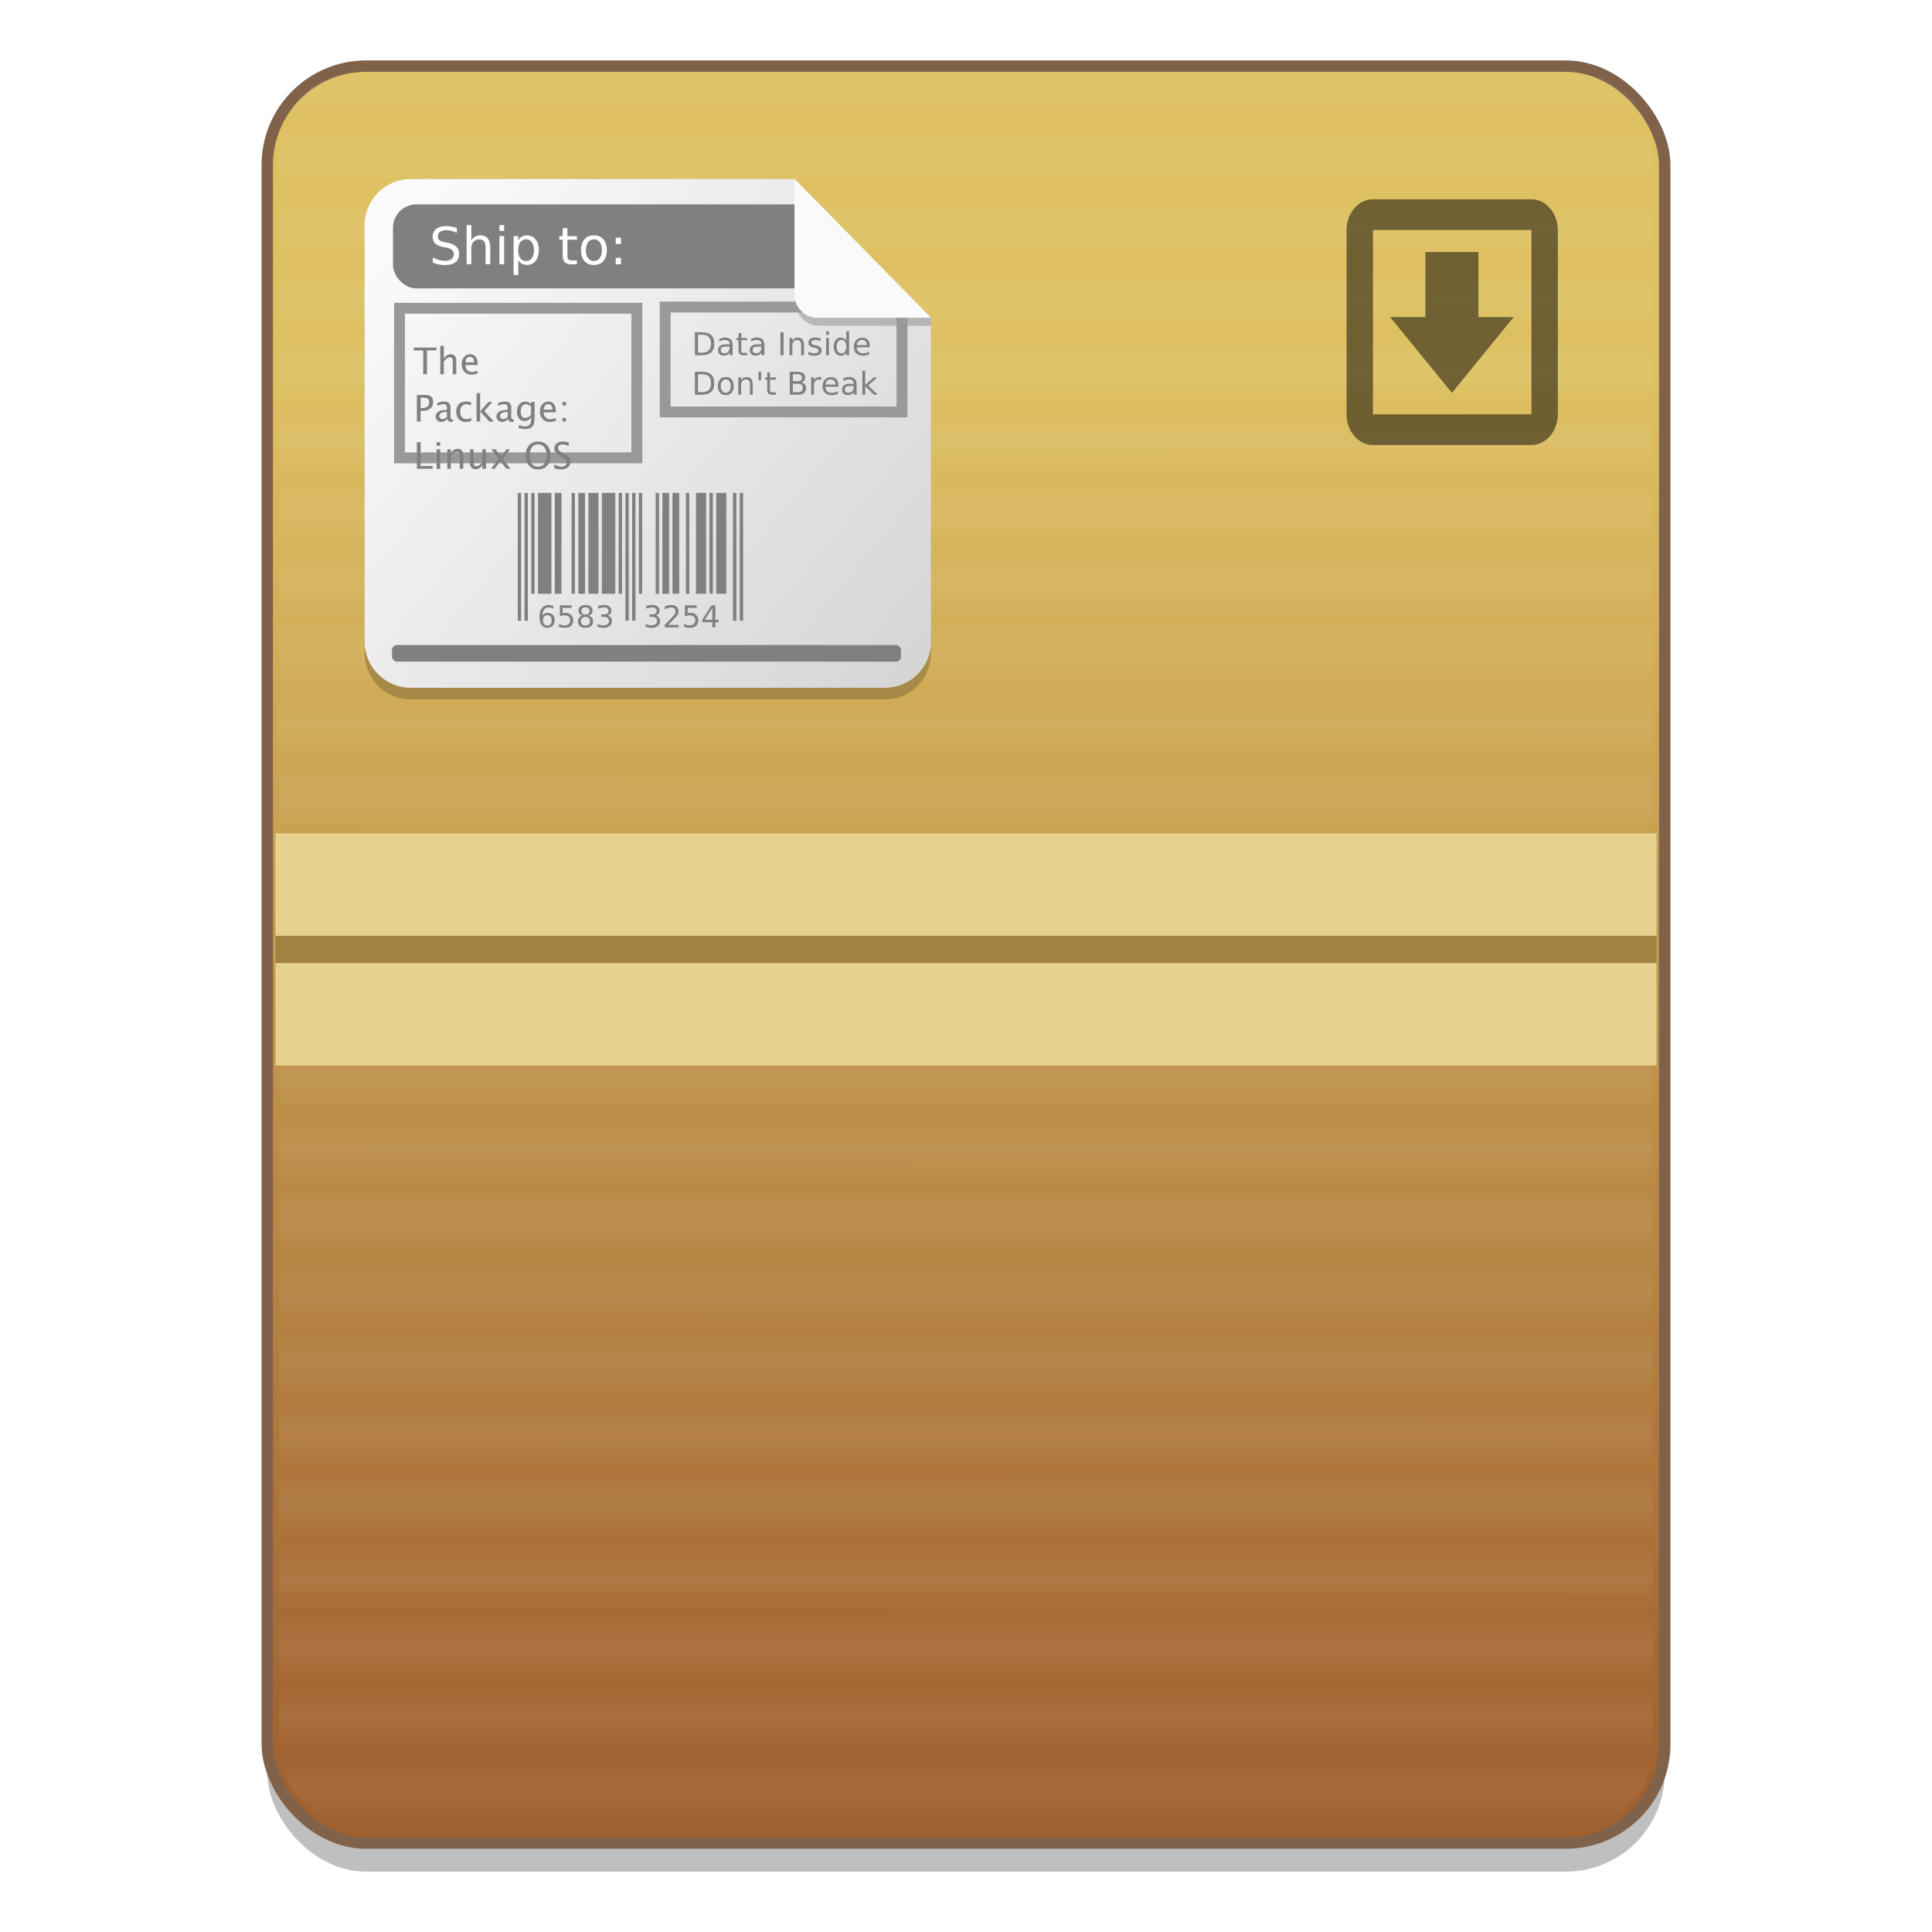 <?xml version="1.0" encoding="UTF-8" standalone="no"?>
<!-- Created with Inkscape (http://www.inkscape.org/) -->

<svg
   xmlns:osb="http://www.openswatchbook.org/uri/2009/osb"
   xmlns:dc="http://purl.org/dc/elements/1.1/"
   xmlns:cc="http://creativecommons.org/ns#"
   xmlns:rdf="http://www.w3.org/1999/02/22-rdf-syntax-ns#"
   xmlns:svg="http://www.w3.org/2000/svg"
   xmlns="http://www.w3.org/2000/svg"
   xmlns:xlink="http://www.w3.org/1999/xlink"
   xmlns:sodipodi="http://sodipodi.sourceforge.net/DTD/sodipodi-0.dtd"
   xmlns:inkscape="http://www.inkscape.org/namespaces/inkscape"
   width="128"
   height="128"
   viewBox="0 0 33.867 33.867"
   version="1.1"
   id="svg922"
   inkscape:version="0.92.3 (2405546, 2018-03-11)"
   sodipodi:docname="gpk-log (copy).svg">
  <defs
     id="defs916">
    <linearGradient
       id="linearGradient4572"
       inkscape:collect="always">
      <stop
         id="stop4574"
         offset="0"
         style="stop-color:#d6d6d6;stop-opacity:1" />
      <stop
         id="stop4576"
         offset="1"
         style="stop-color:#fbfbfb;stop-opacity:1" />
    </linearGradient>
    <linearGradient
       id="linearGradient4562"
       inkscape:collect="always">
      <stop
         id="stop4564"
         offset="0"
         style="stop-color:#a06130;stop-opacity:1" />
      <stop
         id="stop4566"
         offset="1"
         style="stop-color:#ddc061;stop-opacity:1" />
    </linearGradient>
    <linearGradient
       osb:paint="solid"
       id="linearGradient6987">
      <stop
         id="stop6985"
         offset="0"
         style="stop-color:#77d2fb;stop-opacity:1;" />
    </linearGradient>
    <pattern
       patternTransform="matrix(0.622,0,0,0.622,117.531,89.13)"
       id="pattern1238-2"
       xlink:href="#Strips4_1white-4"
       inkscape:collect="always" />
    <pattern
       inkscape:collect="always"
       patternUnits="userSpaceOnUse"
       width="1.25"
       height="1"
       patternTransform="translate(0,0) scale(10,10)"
       id="Strips4_1white-4"
       inkscape:stockid="Stripes 4:1 white"
       inkscape:isstock="true">
      <rect
         style="fill:white;stroke:none"
         x="0"
         y="-0.5"
         width="1"
         height="2"
         id="rect1905-8" />
    </pattern>
    <linearGradient
       y2="-6.72"
       x2="-1386.155"
       y1="476.133"
       x1="-1386.751"
       gradientTransform="matrix(0.051,0,0,0.051,87.789,270.031)"
       gradientUnits="userSpaceOnUse"
       id="linearGradient2149-2"
       xlink:href="#linearGradient4562"
       inkscape:collect="always" />
    <linearGradient
       y2="-50.441"
       x2="-1594.628"
       y1="100.072"
       x1="-1414.009"
       gradientTransform="matrix(0.051,0,0,0.051,87.747,270.008)"
       gradientUnits="userSpaceOnUse"
       id="linearGradient2151-2"
       xlink:href="#linearGradient4572"
       inkscape:collect="always" />
  </defs>
  <sodipodi:namedview
     id="base"
     pagecolor="#ffffff"
     bordercolor="#666666"
     borderopacity="1.0"
     inkscape:pageopacity="0.0"
     inkscape:pageshadow="2"
     inkscape:zoom="3.959798"
     inkscape:cx="23.745039"
     inkscape:cy="53.026049"
     inkscape:document-units="mm"
     inkscape:current-layer="layer1"
     showgrid="false"
     units="px"
     inkscape:window-width="1600"
     inkscape:window-height="837"
     inkscape:window-x="0"
     inkscape:window-y="30"
     inkscape:window-maximized="1" />
  <g
     inkscape:label="Layer 1"
     inkscape:groupmode="layer"
     id="layer1"
     transform="translate(0,-263.133)">
    <g
       id="g1859"
       transform="translate(4.1325887e-7,1.2155351e-5)">
      <g
         transform="matrix(0.265,0,0,0.265,-310.88,-131.982)"
         id="g8" />
      <g
         transform="matrix(0.265,0,0,0.265,-310.88,-131.982)"
         id="g10" />
      <g
         transform="matrix(0.265,0,0,0.265,-310.88,-131.982)"
         id="g12" />
      <g
         transform="matrix(0.265,0,0,0.265,-310.88,-131.982)"
         id="g14" />
      <g
         transform="matrix(0.265,0,0,0.265,-310.88,-131.982)"
         id="g16" />
      <g
         transform="matrix(0.265,0,0,0.265,-310.88,-131.982)"
         id="g18" />
      <g
         transform="matrix(0.265,0,0,0.265,-310.88,-131.982)"
         id="g20" />
      <g
         transform="matrix(0.265,0,0,0.265,-310.88,-131.982)"
         id="g22" />
      <g
         transform="matrix(0.265,0,0,0.265,-310.88,-131.982)"
         id="g24" />
      <g
         transform="matrix(0.265,0,0,0.265,-310.88,-131.982)"
         id="g26" />
      <g
         transform="matrix(0.265,0,0,0.265,-310.88,-131.982)"
         id="g28" />
      <g
         transform="matrix(0.265,0,0,0.265,-310.88,-131.982)"
         id="g30" />
      <g
         transform="matrix(0.265,0,0,0.265,-310.88,-131.982)"
         id="g32" />
      <g
         transform="matrix(0.265,0,0,0.265,-310.88,-131.982)"
         id="g34" />
      <g
         transform="matrix(0.265,0,0,0.265,-310.88,-131.982)"
         id="g36" />
      <g
         id="g8-9"
         transform="matrix(0.265,0,0,0.265,-281.339,-72.199)" />
      <g
         id="g10-4"
         transform="matrix(0.265,0,0,0.265,-281.339,-72.199)" />
      <g
         id="g12-9"
         transform="matrix(0.265,0,0,0.265,-281.339,-72.199)" />
      <g
         id="g14-0"
         transform="matrix(0.265,0,0,0.265,-281.339,-72.199)" />
      <g
         id="g16-9"
         transform="matrix(0.265,0,0,0.265,-281.339,-72.199)" />
      <g
         id="g18-1"
         transform="matrix(0.265,0,0,0.265,-281.339,-72.199)" />
      <g
         id="g20-7"
         transform="matrix(0.265,0,0,0.265,-281.339,-72.199)" />
      <g
         id="g22-7"
         transform="matrix(0.265,0,0,0.265,-281.339,-72.199)" />
      <g
         id="g24-1"
         transform="matrix(0.265,0,0,0.265,-281.339,-72.199)" />
      <g
         id="g26-1"
         transform="matrix(0.265,0,0,0.265,-281.339,-72.199)" />
      <g
         id="g28-5"
         transform="matrix(0.265,0,0,0.265,-281.339,-72.199)" />
      <g
         id="g30-9"
         transform="matrix(0.265,0,0,0.265,-281.339,-72.199)" />
      <g
         id="g32-7"
         transform="matrix(0.265,0,0,0.265,-281.339,-72.199)" />
      <g
         id="g34-7"
         transform="matrix(0.265,0,0,0.265,-281.339,-72.199)" />
      <g
         id="g36-6"
         transform="matrix(0.265,0,0,0.265,-281.339,-72.199)" />
      <g
         style="stroke-width:16.422"
         id="g8-90"
         transform="matrix(0.065,0,0,0.065,-15.46,211.039)" />
      <g
         style="stroke-width:16.422"
         id="g10-5"
         transform="matrix(0.065,0,0,0.065,-15.46,211.039)" />
      <g
         style="stroke-width:16.422"
         id="g12-2"
         transform="matrix(0.065,0,0,0.065,-15.46,211.039)" />
      <g
         style="stroke-width:16.422"
         id="g14-2"
         transform="matrix(0.065,0,0,0.065,-15.46,211.039)" />
      <g
         style="stroke-width:16.422"
         id="g16-7"
         transform="matrix(0.065,0,0,0.065,-15.46,211.039)" />
      <g
         style="stroke-width:16.422"
         id="g18-3"
         transform="matrix(0.065,0,0,0.065,-15.46,211.039)" />
      <g
         style="stroke-width:16.422"
         id="g20-79"
         transform="matrix(0.065,0,0,0.065,-15.46,211.039)" />
      <g
         style="stroke-width:16.422"
         id="g22-0"
         transform="matrix(0.065,0,0,0.065,-15.46,211.039)" />
      <g
         style="stroke-width:16.422"
         id="g24-2"
         transform="matrix(0.065,0,0,0.065,-15.46,211.039)" />
      <g
         style="stroke-width:16.422"
         id="g26-3"
         transform="matrix(0.065,0,0,0.065,-15.46,211.039)" />
      <g
         style="stroke-width:16.422"
         id="g28-9"
         transform="matrix(0.065,0,0,0.065,-15.46,211.039)" />
      <g
         style="stroke-width:16.422"
         id="g30-97"
         transform="matrix(0.065,0,0,0.065,-15.46,211.039)" />
      <g
         style="stroke-width:16.422"
         id="g32-0"
         transform="matrix(0.065,0,0,0.065,-15.46,211.039)" />
      <g
         style="stroke-width:16.422"
         id="g34-3"
         transform="matrix(0.065,0,0,0.065,-15.46,211.039)" />
      <g
         style="stroke-width:16.422"
         id="g36-9"
         transform="matrix(0.065,0,0,0.065,-15.46,211.039)" />
      <g
         style="stroke-width:16.422"
         transform="matrix(0.065,0,0,0.065,-8.214,225.777)"
         id="g8-9-8" />
      <g
         style="stroke-width:16.422"
         transform="matrix(0.065,0,0,0.065,-8.214,225.777)"
         id="g10-4-6" />
      <g
         style="stroke-width:16.422"
         transform="matrix(0.065,0,0,0.065,-8.214,225.777)"
         id="g12-9-5" />
      <g
         style="stroke-width:16.422"
         transform="matrix(0.065,0,0,0.065,-8.214,225.777)"
         id="g14-0-7" />
      <g
         style="stroke-width:16.422"
         transform="matrix(0.065,0,0,0.065,-8.214,225.777)"
         id="g16-9-6" />
      <g
         style="stroke-width:16.422"
         transform="matrix(0.065,0,0,0.065,-8.214,225.777)"
         id="g18-1-2" />
      <g
         style="stroke-width:16.422"
         transform="matrix(0.065,0,0,0.065,-8.214,225.777)"
         id="g20-7-7" />
      <g
         style="stroke-width:16.422"
         transform="matrix(0.065,0,0,0.065,-8.214,225.777)"
         id="g22-7-0" />
      <g
         style="stroke-width:16.422"
         transform="matrix(0.065,0,0,0.065,-8.214,225.777)"
         id="g24-1-3" />
      <g
         style="stroke-width:16.422"
         transform="matrix(0.065,0,0,0.065,-8.214,225.777)"
         id="g26-1-9" />
      <g
         style="stroke-width:16.422"
         transform="matrix(0.065,0,0,0.065,-8.214,225.777)"
         id="g28-5-9" />
      <g
         style="stroke-width:16.422"
         transform="matrix(0.065,0,0,0.065,-8.214,225.777)"
         id="g30-9-9" />
      <g
         style="stroke-width:16.422"
         transform="matrix(0.065,0,0,0.065,-8.214,225.777)"
         id="g32-7-1" />
      <g
         style="stroke-width:16.422"
         transform="matrix(0.065,0,0,0.065,-8.214,225.777)"
         id="g34-7-7" />
      <g
         style="stroke-width:16.422"
         transform="matrix(0.065,0,0,0.065,-8.214,225.777)"
         id="g36-6-2" />
      <g
         style="font-style:normal;font-weight:normal;font-size:medium;line-height:125%;font-family:sans-serif;letter-spacing:0px;word-spacing:0px;fill:#ffffff;fill-opacity:1;stroke:none;stroke-width:16.425px;stroke-linecap:butt;stroke-linejoin:miter;stroke-opacity:1"
         id="g8-905"
         transform="matrix(0.065,0,0,0.065,-17.852,210.84)" />
      <g
         style="font-style:normal;font-weight:normal;font-size:medium;line-height:125%;font-family:sans-serif;letter-spacing:0px;word-spacing:0px;fill:#ffffff;fill-opacity:1;stroke:none;stroke-width:16.425px;stroke-linecap:butt;stroke-linejoin:miter;stroke-opacity:1"
         id="g10-2"
         transform="matrix(0.065,0,0,0.065,-17.852,210.84)" />
      <g
         style="font-style:normal;font-weight:normal;font-size:medium;line-height:125%;font-family:sans-serif;letter-spacing:0px;word-spacing:0px;fill:#ffffff;fill-opacity:1;stroke:none;stroke-width:16.425px;stroke-linecap:butt;stroke-linejoin:miter;stroke-opacity:1"
         id="g12-27"
         transform="matrix(0.065,0,0,0.065,-17.852,210.84)" />
      <g
         style="font-style:normal;font-weight:normal;font-size:medium;line-height:125%;font-family:sans-serif;letter-spacing:0px;word-spacing:0px;fill:#ffffff;fill-opacity:1;stroke:none;stroke-width:16.425px;stroke-linecap:butt;stroke-linejoin:miter;stroke-opacity:1"
         id="g14-3"
         transform="matrix(0.065,0,0,0.065,-17.852,210.84)" />
      <g
         style="font-style:normal;font-weight:normal;font-size:medium;line-height:125%;font-family:sans-serif;letter-spacing:0px;word-spacing:0px;fill:#ffffff;fill-opacity:1;stroke:none;stroke-width:16.425px;stroke-linecap:butt;stroke-linejoin:miter;stroke-opacity:1"
         id="g16-79"
         transform="matrix(0.065,0,0,0.065,-17.852,210.84)" />
      <g
         style="font-style:normal;font-weight:normal;font-size:medium;line-height:125%;font-family:sans-serif;letter-spacing:0px;word-spacing:0px;fill:#ffffff;fill-opacity:1;stroke:none;stroke-width:16.425px;stroke-linecap:butt;stroke-linejoin:miter;stroke-opacity:1"
         id="g18-0"
         transform="matrix(0.065,0,0,0.065,-17.852,210.84)" />
      <g
         style="font-style:normal;font-weight:normal;font-size:medium;line-height:125%;font-family:sans-serif;letter-spacing:0px;word-spacing:0px;fill:#ffffff;fill-opacity:1;stroke:none;stroke-width:16.425px;stroke-linecap:butt;stroke-linejoin:miter;stroke-opacity:1"
         id="g20-2"
         transform="matrix(0.065,0,0,0.065,-17.852,210.84)" />
      <g
         style="font-style:normal;font-weight:normal;font-size:medium;line-height:125%;font-family:sans-serif;letter-spacing:0px;word-spacing:0px;fill:#ffffff;fill-opacity:1;stroke:none;stroke-width:16.425px;stroke-linecap:butt;stroke-linejoin:miter;stroke-opacity:1"
         id="g22-3"
         transform="matrix(0.065,0,0,0.065,-17.852,210.84)" />
      <g
         style="font-style:normal;font-weight:normal;font-size:medium;line-height:125%;font-family:sans-serif;letter-spacing:0px;word-spacing:0px;fill:#ffffff;fill-opacity:1;stroke:none;stroke-width:16.425px;stroke-linecap:butt;stroke-linejoin:miter;stroke-opacity:1"
         id="g24-9"
         transform="matrix(0.065,0,0,0.065,-17.852,210.84)" />
      <g
         style="font-style:normal;font-weight:normal;font-size:medium;line-height:125%;font-family:sans-serif;letter-spacing:0px;word-spacing:0px;fill:#ffffff;fill-opacity:1;stroke:none;stroke-width:16.425px;stroke-linecap:butt;stroke-linejoin:miter;stroke-opacity:1"
         id="g26-9"
         transform="matrix(0.065,0,0,0.065,-17.852,210.84)" />
      <g
         style="font-style:normal;font-weight:normal;font-size:medium;line-height:125%;font-family:sans-serif;letter-spacing:0px;word-spacing:0px;fill:#ffffff;fill-opacity:1;stroke:none;stroke-width:16.425px;stroke-linecap:butt;stroke-linejoin:miter;stroke-opacity:1"
         id="g28-7"
         transform="matrix(0.065,0,0,0.065,-17.852,210.84)" />
      <g
         style="font-style:normal;font-weight:normal;font-size:medium;line-height:125%;font-family:sans-serif;letter-spacing:0px;word-spacing:0px;fill:#ffffff;fill-opacity:1;stroke:none;stroke-width:16.425px;stroke-linecap:butt;stroke-linejoin:miter;stroke-opacity:1"
         id="g30-0"
         transform="matrix(0.065,0,0,0.065,-17.852,210.84)" />
      <g
         style="font-style:normal;font-weight:normal;font-size:medium;line-height:125%;font-family:sans-serif;letter-spacing:0px;word-spacing:0px;fill:#ffffff;fill-opacity:1;stroke:none;stroke-width:16.425px;stroke-linecap:butt;stroke-linejoin:miter;stroke-opacity:1"
         id="g32-3"
         transform="matrix(0.065,0,0,0.065,-17.852,210.84)" />
      <g
         style="font-style:normal;font-weight:normal;font-size:medium;line-height:125%;font-family:sans-serif;letter-spacing:0px;word-spacing:0px;fill:#ffffff;fill-opacity:1;stroke:none;stroke-width:16.425px;stroke-linecap:butt;stroke-linejoin:miter;stroke-opacity:1"
         id="g34-9"
         transform="matrix(0.065,0,0,0.065,-17.852,210.84)" />
      <g
         style="font-style:normal;font-weight:normal;font-size:medium;line-height:125%;font-family:sans-serif;letter-spacing:0px;word-spacing:0px;fill:#ffffff;fill-opacity:1;stroke:none;stroke-width:16.425px;stroke-linecap:butt;stroke-linejoin:miter;stroke-opacity:1"
         id="g36-8"
         transform="matrix(0.065,0,0,0.065,-17.852,210.84)" />
      <g
         style="font-style:normal;font-weight:normal;font-size:medium;line-height:125%;font-family:sans-serif;letter-spacing:0px;word-spacing:0px;fill:#ffffff;fill-opacity:1;stroke:none;stroke-width:16.425px;stroke-linecap:butt;stroke-linejoin:miter;stroke-opacity:1"
         transform="matrix(0.065,0,0,0.065,-10.572,225.578)"
         id="g8-9-6" />
      <g
         style="font-style:normal;font-weight:normal;font-size:medium;line-height:125%;font-family:sans-serif;letter-spacing:0px;word-spacing:0px;fill:#ffffff;fill-opacity:1;stroke:none;stroke-width:16.425px;stroke-linecap:butt;stroke-linejoin:miter;stroke-opacity:1"
         transform="matrix(0.065,0,0,0.065,-10.572,225.578)"
         id="g10-4-5" />
      <g
         style="font-style:normal;font-weight:normal;font-size:medium;line-height:125%;font-family:sans-serif;letter-spacing:0px;word-spacing:0px;fill:#ffffff;fill-opacity:1;stroke:none;stroke-width:16.425px;stroke-linecap:butt;stroke-linejoin:miter;stroke-opacity:1"
         transform="matrix(0.065,0,0,0.065,-10.572,225.578)"
         id="g12-9-7" />
      <g
         style="font-style:normal;font-weight:normal;font-size:medium;line-height:125%;font-family:sans-serif;letter-spacing:0px;word-spacing:0px;fill:#ffffff;fill-opacity:1;stroke:none;stroke-width:16.425px;stroke-linecap:butt;stroke-linejoin:miter;stroke-opacity:1"
         transform="matrix(0.065,0,0,0.065,-10.572,225.578)"
         id="g14-0-6" />
      <g
         style="font-style:normal;font-weight:normal;font-size:medium;line-height:125%;font-family:sans-serif;letter-spacing:0px;word-spacing:0px;fill:#ffffff;fill-opacity:1;stroke:none;stroke-width:16.425px;stroke-linecap:butt;stroke-linejoin:miter;stroke-opacity:1"
         transform="matrix(0.065,0,0,0.065,-10.572,225.578)"
         id="g16-9-2" />
      <g
         style="font-style:normal;font-weight:normal;font-size:medium;line-height:125%;font-family:sans-serif;letter-spacing:0px;word-spacing:0px;fill:#ffffff;fill-opacity:1;stroke:none;stroke-width:16.425px;stroke-linecap:butt;stroke-linejoin:miter;stroke-opacity:1"
         transform="matrix(0.065,0,0,0.065,-10.572,225.578)"
         id="g18-1-7" />
      <g
         style="font-style:normal;font-weight:normal;font-size:medium;line-height:125%;font-family:sans-serif;letter-spacing:0px;word-spacing:0px;fill:#ffffff;fill-opacity:1;stroke:none;stroke-width:16.425px;stroke-linecap:butt;stroke-linejoin:miter;stroke-opacity:1"
         transform="matrix(0.065,0,0,0.065,-10.572,225.578)"
         id="g20-7-0" />
      <g
         style="font-style:normal;font-weight:normal;font-size:medium;line-height:125%;font-family:sans-serif;letter-spacing:0px;word-spacing:0px;fill:#ffffff;fill-opacity:1;stroke:none;stroke-width:16.425px;stroke-linecap:butt;stroke-linejoin:miter;stroke-opacity:1"
         transform="matrix(0.065,0,0,0.065,-10.572,225.578)"
         id="g22-7-3" />
      <g
         style="font-style:normal;font-weight:normal;font-size:medium;line-height:125%;font-family:sans-serif;letter-spacing:0px;word-spacing:0px;fill:#ffffff;fill-opacity:1;stroke:none;stroke-width:16.425px;stroke-linecap:butt;stroke-linejoin:miter;stroke-opacity:1"
         transform="matrix(0.065,0,0,0.065,-10.572,225.578)"
         id="g24-1-9" />
      <g
         style="font-style:normal;font-weight:normal;font-size:medium;line-height:125%;font-family:sans-serif;letter-spacing:0px;word-spacing:0px;fill:#ffffff;fill-opacity:1;stroke:none;stroke-width:16.425px;stroke-linecap:butt;stroke-linejoin:miter;stroke-opacity:1"
         transform="matrix(0.065,0,0,0.065,-10.572,225.578)"
         id="g26-1-99" />
      <g
         style="font-style:normal;font-weight:normal;font-size:medium;line-height:125%;font-family:sans-serif;letter-spacing:0px;word-spacing:0px;fill:#ffffff;fill-opacity:1;stroke:none;stroke-width:16.425px;stroke-linecap:butt;stroke-linejoin:miter;stroke-opacity:1"
         transform="matrix(0.065,0,0,0.065,-10.572,225.578)"
         id="g28-5-1" />
      <g
         style="font-style:normal;font-weight:normal;font-size:medium;line-height:125%;font-family:sans-serif;letter-spacing:0px;word-spacing:0px;fill:#ffffff;fill-opacity:1;stroke:none;stroke-width:16.425px;stroke-linecap:butt;stroke-linejoin:miter;stroke-opacity:1"
         transform="matrix(0.065,0,0,0.065,-10.572,225.578)"
         id="g30-9-7" />
      <g
         style="font-style:normal;font-weight:normal;font-size:medium;line-height:125%;font-family:sans-serif;letter-spacing:0px;word-spacing:0px;fill:#ffffff;fill-opacity:1;stroke:none;stroke-width:16.425px;stroke-linecap:butt;stroke-linejoin:miter;stroke-opacity:1"
         transform="matrix(0.065,0,0,0.065,-10.572,225.578)"
         id="g32-7-2" />
      <g
         style="font-style:normal;font-weight:normal;font-size:medium;line-height:125%;font-family:sans-serif;letter-spacing:0px;word-spacing:0px;fill:#ffffff;fill-opacity:1;stroke:none;stroke-width:16.425px;stroke-linecap:butt;stroke-linejoin:miter;stroke-opacity:1"
         transform="matrix(0.065,0,0,0.065,-10.572,225.578)"
         id="g34-7-3" />
      <g
         style="font-style:normal;font-weight:normal;font-size:medium;line-height:125%;font-family:sans-serif;letter-spacing:0px;word-spacing:0px;fill:#ffffff;fill-opacity:1;stroke:none;stroke-width:16.425px;stroke-linecap:butt;stroke-linejoin:miter;stroke-opacity:1"
         transform="matrix(0.065,0,0,0.065,-10.572,225.578)"
         id="g36-6-6" />
      <g
         style="stroke-width:16.381"
         id="g8-9052"
         transform="matrix(0.065,0,0,0.065,-18.578,211.286)" />
      <g
         style="stroke-width:16.381"
         id="g10-27"
         transform="matrix(0.065,0,0,0.065,-18.578,211.286)" />
      <g
         style="stroke-width:16.381"
         id="g12-3"
         transform="matrix(0.065,0,0,0.065,-18.578,211.286)" />
      <g
         style="stroke-width:16.381"
         id="g14-7"
         transform="matrix(0.065,0,0,0.065,-18.578,211.286)" />
      <g
         style="stroke-width:16.381"
         id="g16-90"
         transform="matrix(0.065,0,0,0.065,-18.578,211.286)" />
      <g
         style="stroke-width:16.381"
         id="g18-2"
         transform="matrix(0.065,0,0,0.065,-18.578,211.286)" />
      <g
         style="stroke-width:16.381"
         id="g20-3"
         transform="matrix(0.065,0,0,0.065,-18.578,211.286)" />
      <g
         style="stroke-width:16.381"
         id="g22-9"
         transform="matrix(0.065,0,0,0.065,-18.578,211.286)" />
      <g
         style="stroke-width:16.381"
         id="g24-97"
         transform="matrix(0.065,0,0,0.065,-18.578,211.286)" />
      <g
         style="stroke-width:16.381"
         id="g26-0"
         transform="matrix(0.065,0,0,0.065,-18.578,211.286)" />
      <g
         style="stroke-width:16.381"
         id="g28-3"
         transform="matrix(0.065,0,0,0.065,-18.578,211.286)" />
      <g
         style="stroke-width:16.381"
         id="g30-98"
         transform="matrix(0.065,0,0,0.065,-18.578,211.286)" />
      <g
         style="stroke-width:16.381"
         id="g32-6"
         transform="matrix(0.065,0,0,0.065,-18.578,211.286)" />
      <g
         style="stroke-width:16.381"
         id="g34-5"
         transform="matrix(0.065,0,0,0.065,-18.578,211.286)" />
      <g
         style="stroke-width:16.381"
         id="g36-7"
         transform="matrix(0.065,0,0,0.065,-18.578,211.286)" />
      <g
         style="stroke-width:16.381"
         transform="matrix(0.065,0,0,0.065,-11.296,226.024)"
         id="g8-9-62" />
      <g
         style="stroke-width:16.381"
         transform="matrix(0.065,0,0,0.065,-11.296,226.024)"
         id="g10-4-7" />
      <g
         style="stroke-width:16.381"
         transform="matrix(0.065,0,0,0.065,-11.296,226.024)"
         id="g12-9-0" />
      <g
         style="stroke-width:16.381"
         transform="matrix(0.065,0,0,0.065,-11.296,226.024)"
         id="g14-0-3" />
      <g
         style="stroke-width:16.381"
         transform="matrix(0.065,0,0,0.065,-11.296,226.024)"
         id="g16-9-9" />
      <g
         style="stroke-width:16.381"
         transform="matrix(0.065,0,0,0.065,-11.296,226.024)"
         id="g18-1-9" />
      <g
         style="stroke-width:16.381"
         transform="matrix(0.065,0,0,0.065,-11.296,226.024)"
         id="g20-7-9" />
      <g
         style="stroke-width:16.381"
         transform="matrix(0.065,0,0,0.065,-11.296,226.024)"
         id="g22-7-1" />
      <g
         style="stroke-width:16.381"
         transform="matrix(0.065,0,0,0.065,-11.296,226.024)"
         id="g24-1-7" />
      <g
         style="stroke-width:16.381"
         transform="matrix(0.065,0,0,0.065,-11.296,226.024)"
         id="g26-1-2" />
      <g
         style="stroke-width:16.381"
         transform="matrix(0.065,0,0,0.065,-11.296,226.024)"
         id="g28-5-3" />
      <g
         style="stroke-width:16.381"
         transform="matrix(0.065,0,0,0.065,-11.296,226.024)"
         id="g30-9-6" />
      <g
         style="stroke-width:16.381"
         transform="matrix(0.065,0,0,0.065,-11.296,226.024)"
         id="g32-7-5" />
      <g
         style="stroke-width:16.381"
         transform="matrix(0.065,0,0,0.065,-11.296,226.024)"
         id="g34-7-5" />
      <g
         style="stroke-width:16.381"
         transform="matrix(0.065,0,0,0.065,-11.296,226.024)"
         id="g36-6-8" />
      <g
         id="g8-8"
         transform="matrix(0.265,0,0,0.265,-310.88,-131.982)"
         style="stroke-width:4.038" />
      <g
         id="g10-6"
         transform="matrix(0.265,0,0,0.265,-310.88,-131.982)"
         style="stroke-width:4.038" />
      <g
         id="g12-5"
         transform="matrix(0.265,0,0,0.265,-310.88,-131.982)"
         style="stroke-width:4.038" />
      <g
         id="g14-76"
         transform="matrix(0.265,0,0,0.265,-310.88,-131.982)"
         style="stroke-width:4.038" />
      <g
         id="g16-2"
         transform="matrix(0.265,0,0,0.265,-310.88,-131.982)"
         style="stroke-width:4.038" />
      <g
         id="g18-7"
         transform="matrix(0.265,0,0,0.265,-310.88,-131.982)"
         style="stroke-width:4.038" />
      <g
         id="g20-0"
         transform="matrix(0.265,0,0,0.265,-310.88,-131.982)"
         style="stroke-width:4.038" />
      <g
         id="g22-39"
         transform="matrix(0.265,0,0,0.265,-310.88,-131.982)"
         style="stroke-width:4.038" />
      <g
         id="g24-99"
         transform="matrix(0.265,0,0,0.265,-310.88,-131.982)"
         style="stroke-width:4.038" />
      <g
         id="g26-17"
         transform="matrix(0.265,0,0,0.265,-310.88,-131.982)"
         style="stroke-width:4.038" />
      <g
         id="g28-2"
         transform="matrix(0.265,0,0,0.265,-310.88,-131.982)"
         style="stroke-width:4.038" />
      <g
         id="g30-3"
         transform="matrix(0.265,0,0,0.265,-310.88,-131.982)"
         style="stroke-width:4.038" />
      <g
         id="g32-65"
         transform="matrix(0.265,0,0,0.265,-310.88,-131.982)"
         style="stroke-width:4.038" />
      <g
         id="g34-58"
         transform="matrix(0.265,0,0,0.265,-310.88,-131.982)"
         style="stroke-width:4.038" />
      <g
         id="g36-1"
         transform="matrix(0.265,0,0,0.265,-310.88,-131.982)"
         style="stroke-width:4.038" />
      <g
         transform="matrix(0.265,0,0,0.265,-281.339,-72.199)"
         id="g8-9-4"
         style="stroke-width:4.038" />
      <g
         transform="matrix(0.265,0,0,0.265,-281.339,-72.199)"
         id="g10-4-71"
         style="stroke-width:4.038" />
      <g
         transform="matrix(0.265,0,0,0.265,-281.339,-72.199)"
         id="g12-9-3"
         style="stroke-width:4.038" />
      <g
         transform="matrix(0.265,0,0,0.265,-281.339,-72.199)"
         id="g14-0-8"
         style="stroke-width:4.038" />
      <g
         transform="matrix(0.265,0,0,0.265,-281.339,-72.199)"
         id="g16-9-4"
         style="stroke-width:4.038" />
      <g
         transform="matrix(0.265,0,0,0.265,-281.339,-72.199)"
         id="g18-1-8"
         style="stroke-width:4.038" />
      <g
         transform="matrix(0.265,0,0,0.265,-281.339,-72.199)"
         id="g20-7-04"
         style="stroke-width:4.038" />
      <g
         transform="matrix(0.265,0,0,0.265,-281.339,-72.199)"
         id="g22-7-6"
         style="stroke-width:4.038" />
      <g
         transform="matrix(0.265,0,0,0.265,-281.339,-72.199)"
         id="g24-1-0"
         style="stroke-width:4.038" />
      <g
         transform="matrix(0.265,0,0,0.265,-281.339,-72.199)"
         id="g26-1-3"
         style="stroke-width:4.038" />
      <g
         transform="matrix(0.265,0,0,0.265,-281.339,-72.199)"
         id="g28-5-2"
         style="stroke-width:4.038" />
      <g
         transform="matrix(0.265,0,0,0.265,-281.339,-72.199)"
         id="g30-9-69"
         style="stroke-width:4.038" />
      <g
         transform="matrix(0.265,0,0,0.265,-281.339,-72.199)"
         id="g32-7-4"
         style="stroke-width:4.038" />
      <g
         transform="matrix(0.265,0,0,0.265,-281.339,-72.199)"
         id="g34-7-1"
         style="stroke-width:4.038" />
      <g
         transform="matrix(0.265,0,0,0.265,-281.339,-72.199)"
         id="g36-6-3"
         style="stroke-width:4.038" />
      <g
         transform="matrix(0.065,0,0,0.065,-15.46,211.039)"
         id="g8-90-8"
         style="stroke-width:16.422" />
      <g
         transform="matrix(0.065,0,0,0.065,-15.46,211.039)"
         id="g10-5-8"
         style="stroke-width:16.422" />
      <g
         transform="matrix(0.065,0,0,0.065,-15.46,211.039)"
         id="g12-2-3"
         style="stroke-width:16.422" />
      <g
         transform="matrix(0.065,0,0,0.065,-15.46,211.039)"
         id="g14-2-8"
         style="stroke-width:16.422" />
      <g
         transform="matrix(0.065,0,0,0.065,-15.46,211.039)"
         id="g16-7-1"
         style="stroke-width:16.422" />
      <g
         transform="matrix(0.065,0,0,0.065,-15.46,211.039)"
         id="g18-3-5"
         style="stroke-width:16.422" />
      <g
         transform="matrix(0.065,0,0,0.065,-15.46,211.039)"
         id="g20-79-3"
         style="stroke-width:16.422" />
      <g
         transform="matrix(0.065,0,0,0.065,-15.46,211.039)"
         id="g22-0-5"
         style="stroke-width:16.422" />
      <g
         transform="matrix(0.065,0,0,0.065,-15.46,211.039)"
         id="g24-2-4"
         style="stroke-width:16.422" />
      <g
         transform="matrix(0.065,0,0,0.065,-15.46,211.039)"
         id="g26-3-3"
         style="stroke-width:16.422" />
      <g
         transform="matrix(0.065,0,0,0.065,-15.46,211.039)"
         id="g28-9-6"
         style="stroke-width:16.422" />
      <g
         transform="matrix(0.065,0,0,0.065,-15.46,211.039)"
         id="g30-97-5"
         style="stroke-width:16.422" />
      <g
         transform="matrix(0.065,0,0,0.065,-15.46,211.039)"
         id="g32-0-9"
         style="stroke-width:16.422" />
      <g
         transform="matrix(0.065,0,0,0.065,-15.46,211.039)"
         id="g34-3-5"
         style="stroke-width:16.422" />
      <g
         transform="matrix(0.065,0,0,0.065,-15.46,211.039)"
         id="g36-9-4"
         style="stroke-width:16.422" />
      <g
         id="g8-9-8-9"
         transform="matrix(0.065,0,0,0.065,-8.214,225.777)"
         style="stroke-width:16.422" />
      <g
         id="g10-4-6-1"
         transform="matrix(0.065,0,0,0.065,-8.214,225.777)"
         style="stroke-width:16.422" />
      <g
         id="g12-9-5-7"
         transform="matrix(0.065,0,0,0.065,-8.214,225.777)"
         style="stroke-width:16.422" />
      <g
         id="g14-0-7-5"
         transform="matrix(0.065,0,0,0.065,-8.214,225.777)"
         style="stroke-width:16.422" />
      <g
         id="g16-9-6-5"
         transform="matrix(0.065,0,0,0.065,-8.214,225.777)"
         style="stroke-width:16.422" />
      <g
         id="g18-1-2-4"
         transform="matrix(0.065,0,0,0.065,-8.214,225.777)"
         style="stroke-width:16.422" />
      <g
         id="g20-7-7-1"
         transform="matrix(0.065,0,0,0.065,-8.214,225.777)"
         style="stroke-width:16.422" />
      <g
         id="g22-7-0-8"
         transform="matrix(0.065,0,0,0.065,-8.214,225.777)"
         style="stroke-width:16.422" />
      <g
         id="g24-1-3-8"
         transform="matrix(0.065,0,0,0.065,-8.214,225.777)"
         style="stroke-width:16.422" />
      <g
         id="g26-1-9-3"
         transform="matrix(0.065,0,0,0.065,-8.214,225.777)"
         style="stroke-width:16.422" />
      <g
         id="g28-5-9-5"
         transform="matrix(0.065,0,0,0.065,-8.214,225.777)"
         style="stroke-width:16.422" />
      <g
         id="g30-9-9-2"
         transform="matrix(0.065,0,0,0.065,-8.214,225.777)"
         style="stroke-width:16.422" />
      <g
         id="g32-7-1-2"
         transform="matrix(0.065,0,0,0.065,-8.214,225.777)"
         style="stroke-width:16.422" />
      <g
         id="g34-7-7-6"
         transform="matrix(0.065,0,0,0.065,-8.214,225.777)"
         style="stroke-width:16.422" />
      <g
         id="g36-6-2-6"
         transform="matrix(0.065,0,0,0.065,-8.214,225.777)"
         style="stroke-width:16.422" />
      <g
         transform="matrix(0.065,0,0,0.065,-17.852,210.84)"
         id="g8-905-7"
         style="font-style:normal;font-weight:normal;font-size:medium;line-height:125%;font-family:sans-serif;letter-spacing:0px;word-spacing:0px;fill:#ffffff;fill-opacity:1;stroke:none;stroke-width:16.425px;stroke-linecap:butt;stroke-linejoin:miter;stroke-opacity:1" />
      <g
         transform="matrix(0.065,0,0,0.065,-17.852,210.84)"
         id="g10-2-8"
         style="font-style:normal;font-weight:normal;font-size:medium;line-height:125%;font-family:sans-serif;letter-spacing:0px;word-spacing:0px;fill:#ffffff;fill-opacity:1;stroke:none;stroke-width:16.425px;stroke-linecap:butt;stroke-linejoin:miter;stroke-opacity:1" />
      <g
         transform="matrix(0.065,0,0,0.065,-17.852,210.84)"
         id="g12-27-4"
         style="font-style:normal;font-weight:normal;font-size:medium;line-height:125%;font-family:sans-serif;letter-spacing:0px;word-spacing:0px;fill:#ffffff;fill-opacity:1;stroke:none;stroke-width:16.425px;stroke-linecap:butt;stroke-linejoin:miter;stroke-opacity:1" />
      <g
         transform="matrix(0.065,0,0,0.065,-17.852,210.84)"
         id="g14-3-1"
         style="font-style:normal;font-weight:normal;font-size:medium;line-height:125%;font-family:sans-serif;letter-spacing:0px;word-spacing:0px;fill:#ffffff;fill-opacity:1;stroke:none;stroke-width:16.425px;stroke-linecap:butt;stroke-linejoin:miter;stroke-opacity:1" />
      <g
         transform="matrix(0.065,0,0,0.065,-17.852,210.84)"
         id="g16-79-7"
         style="font-style:normal;font-weight:normal;font-size:medium;line-height:125%;font-family:sans-serif;letter-spacing:0px;word-spacing:0px;fill:#ffffff;fill-opacity:1;stroke:none;stroke-width:16.425px;stroke-linecap:butt;stroke-linejoin:miter;stroke-opacity:1" />
      <g
         transform="matrix(0.065,0,0,0.065,-17.852,210.84)"
         id="g18-0-1"
         style="font-style:normal;font-weight:normal;font-size:medium;line-height:125%;font-family:sans-serif;letter-spacing:0px;word-spacing:0px;fill:#ffffff;fill-opacity:1;stroke:none;stroke-width:16.425px;stroke-linecap:butt;stroke-linejoin:miter;stroke-opacity:1" />
      <g
         transform="matrix(0.065,0,0,0.065,-17.852,210.84)"
         id="g20-2-8"
         style="font-style:normal;font-weight:normal;font-size:medium;line-height:125%;font-family:sans-serif;letter-spacing:0px;word-spacing:0px;fill:#ffffff;fill-opacity:1;stroke:none;stroke-width:16.425px;stroke-linecap:butt;stroke-linejoin:miter;stroke-opacity:1" />
      <g
         transform="matrix(0.065,0,0,0.065,-17.852,210.84)"
         id="g22-3-7"
         style="font-style:normal;font-weight:normal;font-size:medium;line-height:125%;font-family:sans-serif;letter-spacing:0px;word-spacing:0px;fill:#ffffff;fill-opacity:1;stroke:none;stroke-width:16.425px;stroke-linecap:butt;stroke-linejoin:miter;stroke-opacity:1" />
      <g
         transform="matrix(0.065,0,0,0.065,-17.852,210.84)"
         id="g24-9-8"
         style="font-style:normal;font-weight:normal;font-size:medium;line-height:125%;font-family:sans-serif;letter-spacing:0px;word-spacing:0px;fill:#ffffff;fill-opacity:1;stroke:none;stroke-width:16.425px;stroke-linecap:butt;stroke-linejoin:miter;stroke-opacity:1" />
      <g
         transform="matrix(0.065,0,0,0.065,-17.852,210.84)"
         id="g26-9-7"
         style="font-style:normal;font-weight:normal;font-size:medium;line-height:125%;font-family:sans-serif;letter-spacing:0px;word-spacing:0px;fill:#ffffff;fill-opacity:1;stroke:none;stroke-width:16.425px;stroke-linecap:butt;stroke-linejoin:miter;stroke-opacity:1" />
      <g
         transform="matrix(0.065,0,0,0.065,-17.852,210.84)"
         id="g28-7-7"
         style="font-style:normal;font-weight:normal;font-size:medium;line-height:125%;font-family:sans-serif;letter-spacing:0px;word-spacing:0px;fill:#ffffff;fill-opacity:1;stroke:none;stroke-width:16.425px;stroke-linecap:butt;stroke-linejoin:miter;stroke-opacity:1" />
      <g
         transform="matrix(0.065,0,0,0.065,-17.852,210.84)"
         id="g30-0-4"
         style="font-style:normal;font-weight:normal;font-size:medium;line-height:125%;font-family:sans-serif;letter-spacing:0px;word-spacing:0px;fill:#ffffff;fill-opacity:1;stroke:none;stroke-width:16.425px;stroke-linecap:butt;stroke-linejoin:miter;stroke-opacity:1" />
      <g
         transform="matrix(0.065,0,0,0.065,-17.852,210.84)"
         id="g32-3-4"
         style="font-style:normal;font-weight:normal;font-size:medium;line-height:125%;font-family:sans-serif;letter-spacing:0px;word-spacing:0px;fill:#ffffff;fill-opacity:1;stroke:none;stroke-width:16.425px;stroke-linecap:butt;stroke-linejoin:miter;stroke-opacity:1" />
      <g
         transform="matrix(0.065,0,0,0.065,-17.852,210.84)"
         id="g34-9-9"
         style="font-style:normal;font-weight:normal;font-size:medium;line-height:125%;font-family:sans-serif;letter-spacing:0px;word-spacing:0px;fill:#ffffff;fill-opacity:1;stroke:none;stroke-width:16.425px;stroke-linecap:butt;stroke-linejoin:miter;stroke-opacity:1" />
      <g
         transform="matrix(0.065,0,0,0.065,-17.852,210.84)"
         id="g36-8-1"
         style="font-style:normal;font-weight:normal;font-size:medium;line-height:125%;font-family:sans-serif;letter-spacing:0px;word-spacing:0px;fill:#ffffff;fill-opacity:1;stroke:none;stroke-width:16.425px;stroke-linecap:butt;stroke-linejoin:miter;stroke-opacity:1" />
      <g
         id="g8-9-6-5"
         transform="matrix(0.065,0,0,0.065,-10.572,225.578)"
         style="font-style:normal;font-weight:normal;font-size:medium;line-height:125%;font-family:sans-serif;letter-spacing:0px;word-spacing:0px;fill:#ffffff;fill-opacity:1;stroke:none;stroke-width:16.425px;stroke-linecap:butt;stroke-linejoin:miter;stroke-opacity:1" />
      <g
         id="g10-4-5-5"
         transform="matrix(0.065,0,0,0.065,-10.572,225.578)"
         style="font-style:normal;font-weight:normal;font-size:medium;line-height:125%;font-family:sans-serif;letter-spacing:0px;word-spacing:0px;fill:#ffffff;fill-opacity:1;stroke:none;stroke-width:16.425px;stroke-linecap:butt;stroke-linejoin:miter;stroke-opacity:1" />
      <g
         id="g12-9-7-5"
         transform="matrix(0.065,0,0,0.065,-10.572,225.578)"
         style="font-style:normal;font-weight:normal;font-size:medium;line-height:125%;font-family:sans-serif;letter-spacing:0px;word-spacing:0px;fill:#ffffff;fill-opacity:1;stroke:none;stroke-width:16.425px;stroke-linecap:butt;stroke-linejoin:miter;stroke-opacity:1" />
      <g
         id="g14-0-6-8"
         transform="matrix(0.065,0,0,0.065,-10.572,225.578)"
         style="font-style:normal;font-weight:normal;font-size:medium;line-height:125%;font-family:sans-serif;letter-spacing:0px;word-spacing:0px;fill:#ffffff;fill-opacity:1;stroke:none;stroke-width:16.425px;stroke-linecap:butt;stroke-linejoin:miter;stroke-opacity:1" />
      <g
         id="g16-9-2-2"
         transform="matrix(0.065,0,0,0.065,-10.572,225.578)"
         style="font-style:normal;font-weight:normal;font-size:medium;line-height:125%;font-family:sans-serif;letter-spacing:0px;word-spacing:0px;fill:#ffffff;fill-opacity:1;stroke:none;stroke-width:16.425px;stroke-linecap:butt;stroke-linejoin:miter;stroke-opacity:1" />
      <g
         id="g18-1-7-9"
         transform="matrix(0.065,0,0,0.065,-10.572,225.578)"
         style="font-style:normal;font-weight:normal;font-size:medium;line-height:125%;font-family:sans-serif;letter-spacing:0px;word-spacing:0px;fill:#ffffff;fill-opacity:1;stroke:none;stroke-width:16.425px;stroke-linecap:butt;stroke-linejoin:miter;stroke-opacity:1" />
      <g
         id="g20-7-0-8"
         transform="matrix(0.065,0,0,0.065,-10.572,225.578)"
         style="font-style:normal;font-weight:normal;font-size:medium;line-height:125%;font-family:sans-serif;letter-spacing:0px;word-spacing:0px;fill:#ffffff;fill-opacity:1;stroke:none;stroke-width:16.425px;stroke-linecap:butt;stroke-linejoin:miter;stroke-opacity:1" />
      <g
         id="g22-7-3-2"
         transform="matrix(0.065,0,0,0.065,-10.572,225.578)"
         style="font-style:normal;font-weight:normal;font-size:medium;line-height:125%;font-family:sans-serif;letter-spacing:0px;word-spacing:0px;fill:#ffffff;fill-opacity:1;stroke:none;stroke-width:16.425px;stroke-linecap:butt;stroke-linejoin:miter;stroke-opacity:1" />
      <g
         id="g24-1-9-0"
         transform="matrix(0.065,0,0,0.065,-10.572,225.578)"
         style="font-style:normal;font-weight:normal;font-size:medium;line-height:125%;font-family:sans-serif;letter-spacing:0px;word-spacing:0px;fill:#ffffff;fill-opacity:1;stroke:none;stroke-width:16.425px;stroke-linecap:butt;stroke-linejoin:miter;stroke-opacity:1" />
      <g
         id="g26-1-99-7"
         transform="matrix(0.065,0,0,0.065,-10.572,225.578)"
         style="font-style:normal;font-weight:normal;font-size:medium;line-height:125%;font-family:sans-serif;letter-spacing:0px;word-spacing:0px;fill:#ffffff;fill-opacity:1;stroke:none;stroke-width:16.425px;stroke-linecap:butt;stroke-linejoin:miter;stroke-opacity:1" />
      <g
         id="g28-5-1-4"
         transform="matrix(0.065,0,0,0.065,-10.572,225.578)"
         style="font-style:normal;font-weight:normal;font-size:medium;line-height:125%;font-family:sans-serif;letter-spacing:0px;word-spacing:0px;fill:#ffffff;fill-opacity:1;stroke:none;stroke-width:16.425px;stroke-linecap:butt;stroke-linejoin:miter;stroke-opacity:1" />
      <g
         id="g30-9-7-8"
         transform="matrix(0.065,0,0,0.065,-10.572,225.578)"
         style="font-style:normal;font-weight:normal;font-size:medium;line-height:125%;font-family:sans-serif;letter-spacing:0px;word-spacing:0px;fill:#ffffff;fill-opacity:1;stroke:none;stroke-width:16.425px;stroke-linecap:butt;stroke-linejoin:miter;stroke-opacity:1" />
      <g
         id="g32-7-2-5"
         transform="matrix(0.065,0,0,0.065,-10.572,225.578)"
         style="font-style:normal;font-weight:normal;font-size:medium;line-height:125%;font-family:sans-serif;letter-spacing:0px;word-spacing:0px;fill:#ffffff;fill-opacity:1;stroke:none;stroke-width:16.425px;stroke-linecap:butt;stroke-linejoin:miter;stroke-opacity:1" />
      <g
         id="g34-7-3-8"
         transform="matrix(0.065,0,0,0.065,-10.572,225.578)"
         style="font-style:normal;font-weight:normal;font-size:medium;line-height:125%;font-family:sans-serif;letter-spacing:0px;word-spacing:0px;fill:#ffffff;fill-opacity:1;stroke:none;stroke-width:16.425px;stroke-linecap:butt;stroke-linejoin:miter;stroke-opacity:1" />
      <g
         id="g36-6-6-3"
         transform="matrix(0.065,0,0,0.065,-10.572,225.578)"
         style="font-style:normal;font-weight:normal;font-size:medium;line-height:125%;font-family:sans-serif;letter-spacing:0px;word-spacing:0px;fill:#ffffff;fill-opacity:1;stroke:none;stroke-width:16.425px;stroke-linecap:butt;stroke-linejoin:miter;stroke-opacity:1" />
      <g
         transform="matrix(0.065,0,0,0.065,-18.578,211.286)"
         id="g8-9052-0"
         style="stroke-width:16.381" />
      <g
         transform="matrix(0.065,0,0,0.065,-18.578,211.286)"
         id="g10-27-6"
         style="stroke-width:16.381" />
      <g
         transform="matrix(0.065,0,0,0.065,-18.578,211.286)"
         id="g12-3-2"
         style="stroke-width:16.381" />
      <g
         transform="matrix(0.065,0,0,0.065,-18.578,211.286)"
         id="g14-7-2"
         style="stroke-width:16.381" />
      <g
         transform="matrix(0.065,0,0,0.065,-18.578,211.286)"
         id="g16-90-5"
         style="stroke-width:16.381" />
      <g
         transform="matrix(0.065,0,0,0.065,-18.578,211.286)"
         id="g18-2-2"
         style="stroke-width:16.381" />
      <g
         transform="matrix(0.065,0,0,0.065,-18.578,211.286)"
         id="g20-3-2"
         style="stroke-width:16.381" />
      <g
         transform="matrix(0.065,0,0,0.065,-18.578,211.286)"
         id="g22-9-7"
         style="stroke-width:16.381" />
      <g
         transform="matrix(0.065,0,0,0.065,-18.578,211.286)"
         id="g24-97-1"
         style="stroke-width:16.381" />
      <g
         transform="matrix(0.065,0,0,0.065,-18.578,211.286)"
         id="g26-0-5"
         style="stroke-width:16.381" />
      <g
         transform="matrix(0.065,0,0,0.065,-18.578,211.286)"
         id="g28-3-2"
         style="stroke-width:16.381" />
      <g
         transform="matrix(0.065,0,0,0.065,-18.578,211.286)"
         id="g30-98-1"
         style="stroke-width:16.381" />
      <g
         transform="matrix(0.065,0,0,0.065,-18.578,211.286)"
         id="g32-6-1"
         style="stroke-width:16.381" />
      <g
         transform="matrix(0.065,0,0,0.065,-18.578,211.286)"
         id="g34-5-0"
         style="stroke-width:16.381" />
      <g
         transform="matrix(0.065,0,0,0.065,-18.578,211.286)"
         id="g36-7-1"
         style="stroke-width:16.381" />
      <g
         id="g8-9-62-8"
         transform="matrix(0.065,0,0,0.065,-11.296,226.024)"
         style="stroke-width:16.381" />
      <g
         id="g10-4-7-7"
         transform="matrix(0.065,0,0,0.065,-11.296,226.024)"
         style="stroke-width:16.381" />
      <g
         id="g12-9-0-6"
         transform="matrix(0.065,0,0,0.065,-11.296,226.024)"
         style="stroke-width:16.381" />
      <g
         id="g14-0-3-0"
         transform="matrix(0.065,0,0,0.065,-11.296,226.024)"
         style="stroke-width:16.381" />
      <g
         id="g16-9-9-0"
         transform="matrix(0.065,0,0,0.065,-11.296,226.024)"
         style="stroke-width:16.381" />
      <g
         id="g18-1-9-9"
         transform="matrix(0.065,0,0,0.065,-11.296,226.024)"
         style="stroke-width:16.381" />
      <g
         id="g20-7-9-5"
         transform="matrix(0.065,0,0,0.065,-11.296,226.024)"
         style="stroke-width:16.381" />
      <g
         id="g22-7-1-6"
         transform="matrix(0.065,0,0,0.065,-11.296,226.024)"
         style="stroke-width:16.381" />
      <g
         id="g24-1-7-2"
         transform="matrix(0.065,0,0,0.065,-11.296,226.024)"
         style="stroke-width:16.381" />
      <g
         id="g26-1-2-8"
         transform="matrix(0.065,0,0,0.065,-11.296,226.024)"
         style="stroke-width:16.381" />
      <g
         id="g28-5-3-5"
         transform="matrix(0.065,0,0,0.065,-11.296,226.024)"
         style="stroke-width:16.381" />
      <g
         id="g30-9-6-9"
         transform="matrix(0.065,0,0,0.065,-11.296,226.024)"
         style="stroke-width:16.381" />
      <g
         id="g32-7-5-4"
         transform="matrix(0.065,0,0,0.065,-11.296,226.024)"
         style="stroke-width:16.381" />
      <g
         id="g34-7-5-3"
         transform="matrix(0.065,0,0,0.065,-11.296,226.024)"
         style="stroke-width:16.381" />
      <g
         id="g36-6-8-9"
         transform="matrix(0.065,0,0,0.065,-11.296,226.024)"
         style="stroke-width:16.381" />
      <rect
         ry="1.734"
         y="264.793"
         x="4.685"
         height="31.149"
         width="24.497"
         id="rect3122-0"
         style="opacity:0.25;fill:#000000;fill-opacity:1;fill-rule:evenodd;stroke:none;stroke-width:0.505;stroke-linecap:round;stroke-linejoin:bevel;stroke-miterlimit:4;stroke-dasharray:none;stroke-opacity:1" />
      <rect
         style="opacity:1;fill:url(#linearGradient2149-2);fill-opacity:1;fill-rule:evenodd;stroke:#80624a;stroke-width:0.2;stroke-linecap:round;stroke-linejoin:bevel;stroke-miterlimit:4;stroke-dasharray:none;stroke-opacity:1"
         id="rect2025-5"
         width="24.497"
         height="31.149"
         x="4.685"
         y="264.292"
         ry="1.734" />
      <rect
         ry="1.34"
         y="4.894"
         x="264.42"
         height="24.079"
         width="30.711"
         id="rect2027-6"
         style="opacity:0.07;fill:url(#pattern1238-2);fill-opacity:1;fill-rule:evenodd;stroke:none;stroke-width:0.505;stroke-linecap:round;stroke-linejoin:bevel;stroke-miterlimit:4;stroke-dasharray:none;stroke-opacity:1"
         transform="matrix(0,1,1,0,0,0)" />
      <g
         id="g2041-3"
         transform="matrix(0.051,0,0,0.051,59.245,270.031)"
         style="opacity:0.5;stroke-width:4.069">
        <g
           transform="matrix(0.178,0,0,0.207,-698.834,-66.748)"
           id="g2033-6"
           style="stroke-width:4.069">
          <g
             id="g2031-3"
             style="stroke-width:4.069">
            <path
               id="path2029-0"
               d="M 357,0 H 51 C 22.95,0 0,22.95 0,51 v 306 c 0,28.05 22.95,51 51,51 h 306 c 28.05,0 51,-22.95 51,-51 V 51 C 408,22.95 385.05,0 357,0 Z m 0,357 H 51 V 51 h 306 z"
               inkscape:connector-curvature="0"
               style="stroke-width:4.069" />
          </g>
        </g>
        <g
           id="g2039-8"
           transform="matrix(0.119,0,0,0.146,-721.129,-94.516)"
           style="stroke-width:4.069">
          <g
             id="g2037-4"
             style="stroke-width:4.069">
            <path
               sodipodi:nodetypes="cccccccc"
               id="path2035-0"
               d="m 670.135,467.336 h -102 v -153 h -153 v 153 h -102 l 178.5,178.5 z"
               inkscape:connector-curvature="0"
               style="stroke-width:4.069" />
          </g>
        </g>
      </g>
      <path
         style="opacity:1;fill:#e6d28e;fill-opacity:1;fill-rule:evenodd;stroke:none;stroke-width:0.414;stroke-linecap:round;stroke-linejoin:bevel;stroke-miterlimit:4;stroke-dasharray:none;stroke-opacity:1"
         d="m 4.828,277.74 v 4.071 h 24.211 v -4.071 z"
         id="path2043-4"
         inkscape:connector-curvature="0" />
      <path
         style="fill:none;fill-rule:evenodd;stroke:#a28241;stroke-width:0.477;stroke-linecap:butt;stroke-linejoin:miter;stroke-miterlimit:4;stroke-dasharray:none;stroke-opacity:1"
         d="M 4.828,279.776 H 29.039"
         id="path2045-6"
         inkscape:connector-curvature="0" />
      <path
         inkscape:connector-curvature="0"
         id="path2047-4"
         d="m 7.204,266.474 c -0.451,0 -0.813,0.363 -0.813,0.813 v 7.293 c 0,0.451 0.363,0.813 0.813,0.813 h 8.304 c 0.451,0 0.813,-0.363 0.813,-0.813 v -5.672 l -2.394,-2.434 z"
         style="opacity:0.2;fill:#000000;fill-opacity:1;fill-rule:evenodd;stroke:none;stroke-width:0.414;stroke-linecap:round;stroke-linejoin:bevel;stroke-miterlimit:4;stroke-dasharray:none;stroke-opacity:1" />
      <path
         style="opacity:1;fill:url(#linearGradient2151-2);fill-opacity:1;fill-rule:evenodd;stroke:none;stroke-width:0.414;stroke-linecap:round;stroke-linejoin:bevel;stroke-miterlimit:4;stroke-dasharray:none;stroke-opacity:1"
         d="m 7.204,266.271 c -0.451,0 -0.813,0.363 -0.813,0.813 v 7.293 c 0,0.451 0.363,0.813 0.813,0.813 h 8.304 c 0.451,0 0.813,-0.363 0.813,-0.813 v -5.672 l -2.394,-2.434 z"
         id="path2049-6"
         inkscape:connector-curvature="0" />
      <path
         id="path2051-4"
         d="m 13.941,266.372 0.005,2.043 c 6.57e-4,0.236 0.18,0.427 0.403,0.427 l 1.972,0.002 -6.55e-4,-0.14 z"
         style="opacity:0.2;fill:#000000;stroke-width:0.207"
         inkscape:connector-curvature="0"
         sodipodi:nodetypes="cssccc" />
      <rect
         style="opacity:1;fill:#808080;fill-opacity:1;fill-rule:evenodd;stroke:none;stroke-width:0.414;stroke-linecap:round;stroke-linejoin:bevel;stroke-miterlimit:4;stroke-dasharray:none;stroke-opacity:1"
         id="rect2053-3"
         width="7.531"
         height="1.472"
         x="6.889"
         y="266.716"
         ry="0.409" />
      <g
         id="text2057-8"
         style="font-style:normal;font-weight:normal;font-size:0.645px;line-height:0%;font-family:sans-serif;letter-spacing:0px;word-spacing:0px;fill:#ffffff;fill-opacity:1;stroke:none;stroke-width:0.219px;stroke-linecap:butt;stroke-linejoin:miter;stroke-opacity:1"
         aria-label="Ship to:"
         transform="matrix(0.947,0,0,0.947,-82.175,127.683)">
        <path
           id="path3206-4"
           style="font-size:0.953px;line-height:1.25;stroke-width:0.219px"
           d="m 95.231,147.25 v 0.092 q -0.053,-0.026 -0.101,-0.038 -0.047,-0.013 -0.092,-0.013 -0.077,0 -0.119,0.03 -0.041,0.03 -0.041,0.085 0,0.046 0.027,0.07 0.028,0.023 0.105,0.038 l 0.057,0.012 q 0.105,0.02 0.155,0.071 0.05,0.05 0.05,0.135 0,0.101 -0.068,0.153 -0.067,0.052 -0.198,0.052 -0.049,0 -0.105,-0.011 -0.055,-0.011 -0.115,-0.033 v -0.097 q 0.057,0.032 0.112,0.048 0.055,0.016 0.108,0.016 0.08,0 0.124,-0.032 0.044,-0.032 0.044,-0.09 0,-0.051 -0.032,-0.08 -0.031,-0.029 -0.103,-0.043 l -0.057,-0.011 q -0.105,-0.021 -0.152,-0.066 -0.047,-0.045 -0.047,-0.124 0,-0.092 0.065,-0.145 0.065,-0.053 0.179,-0.053 0.049,0 0.1,0.009 0.051,0.009 0.104,0.026 z"
           inkscape:connector-curvature="0" />
        <path
           id="path3208-0"
           style="font-size:0.953px;line-height:1.25;stroke-width:0.219px"
           d="m 95.849,147.608 v 0.314 h -0.086 v -0.312 q 0,-0.074 -0.029,-0.111 -0.029,-0.037 -0.087,-0.037 -0.069,0 -0.109,0.044 -0.04,0.044 -0.04,0.12 v 0.294 h -0.086 v -0.724 h 0.086 v 0.284 q 0.031,-0.047 0.072,-0.07 0.042,-0.023 0.096,-0.023 0.09,0 0.136,0.056 0.046,0.055 0.046,0.163 z"
           inkscape:connector-curvature="0" />
        <path
           id="path3210-0"
           style="font-size:0.953px;line-height:1.25;stroke-width:0.219px"
           d="m 96.02,147.401 h 0.086 v 0.521 h -0.086 z m 0,-0.203 h 0.086 v 0.108 h -0.086 z"
           inkscape:connector-curvature="0" />
        <path
           id="path3212-9"
           style="font-size:0.953px;line-height:1.25;stroke-width:0.219px"
           d="m 96.367,147.844 v 0.276 h -0.086 v -0.719 h 0.086 v 0.079 q 0.027,-0.046 0.068,-0.069 0.041,-0.023 0.099,-0.023 0.095,0 0.154,0.075 0.06,0.075 0.06,0.198 0,0.123 -0.06,0.198 -0.059,0.075 -0.154,0.075 -0.057,0 -0.099,-0.022 -0.041,-0.023 -0.068,-0.069 z m 0.291,-0.182 q 0,-0.094 -0.039,-0.148 -0.039,-0.054 -0.107,-0.054 -0.068,0 -0.107,0.054 -0.039,0.053 -0.039,0.148 0,0.094 0.039,0.148 0.039,0.053 0.107,0.053 0.068,0 0.107,-0.053 0.039,-0.054 0.039,-0.148 z"
           inkscape:connector-curvature="0" />
        <path
           id="path3214-3"
           style="font-size:0.953px;line-height:1.25;stroke-width:0.219px"
           d="m 97.277,147.253 v 0.148 h 0.176 v 0.067 h -0.176 v 0.283 q 0,0.064 0.017,0.082 0.018,0.018 0.071,0.018 h 0.088 v 0.072 h -0.088 q -0.099,0 -0.137,-0.037 -0.038,-0.037 -0.038,-0.135 v -0.283 h -0.063 v -0.067 h 0.063 v -0.148 z"
           inkscape:connector-curvature="0" />
        <path
           id="path3216-7"
           style="font-size:0.953px;line-height:1.25;stroke-width:0.219px"
           d="m 97.768,147.461 q -0.069,0 -0.109,0.054 -0.04,0.053 -0.04,0.147 0,0.093 0.04,0.147 0.04,0.053 0.109,0.053 0.068,0 0.108,-0.054 0.04,-0.054 0.04,-0.147 0,-0.093 -0.04,-0.147 -0.04,-0.054 -0.108,-0.054 z m 0,-0.073 q 0.112,0 0.175,0.073 0.064,0.073 0.064,0.201 0,0.128 -0.064,0.201 -0.064,0.073 -0.175,0.073 -0.112,0 -0.176,-0.073 -0.063,-0.073 -0.063,-0.201 0,-0.128 0.063,-0.201 0.064,-0.073 0.176,-0.073 z"
           inkscape:connector-curvature="0" />
        <path
           id="path3218-5"
           style="font-size:0.953px;line-height:1.25;stroke-width:0.219px"
           d="m 98.171,147.804 h 0.098 v 0.118 h -0.098 z m 0,-0.374 h 0.098 v 0.118 h -0.098 z"
           inkscape:connector-curvature="0" />
      </g>
      <rect
         style="opacity:1;fill:none;fill-opacity:1;fill-rule:evenodd;stroke:#999999;stroke-width:0.191;stroke-linecap:round;stroke-linejoin:miter;stroke-miterlimit:4;stroke-dasharray:none;stroke-opacity:1"
         id="rect2059-7"
         width="4.161"
         height="2.622"
         x="7.003"
         y="268.537"
         ry="0" />
      <rect
         ry="0"
         y="268.515"
         x="11.66"
         height="1.839"
         width="4.151"
         id="rect2069-2"
         style="opacity:1;fill:none;fill-opacity:1;fill-rule:evenodd;stroke:#999999;stroke-width:0.191;stroke-linecap:round;stroke-linejoin:miter;stroke-miterlimit:4;stroke-dasharray:none;stroke-opacity:1" />
      <g
         id="text2075-9"
         style="font-style:normal;font-weight:normal;font-size:0.645px;line-height:0%;font-family:sans-serif;letter-spacing:0px;word-spacing:0px;fill:#808080;fill-opacity:1;stroke:none;stroke-width:0.219px;stroke-linecap:butt;stroke-linejoin:miter;stroke-opacity:1"
         aria-label="Data Inside Don't Break"
         transform="matrix(0.947,0,0,0.947,-82.175,127.683)">
        <path
           id="path3165-7"
           style="font-size:0.585px;line-height:1.25;fill:#808080;fill-opacity:1;stroke-width:0.219px"
           d="m 99.695,149.227 v 0.331 h 0.07 q 0.088,0 0.129,-0.04 0.041,-0.04 0.041,-0.126 0,-0.086 -0.041,-0.125 -0.041,-0.04 -0.129,-0.04 z m -0.058,-0.047 h 0.118 q 0.124,0 0.182,0.052 0.058,0.051 0.058,0.161 0,0.11 -0.058,0.162 -0.058,0.052 -0.182,0.052 h -0.118 z"
           inkscape:connector-curvature="0" />
        <path
           id="path3167-5"
           style="font-size:0.585px;line-height:1.25;fill:#808080;fill-opacity:1;stroke-width:0.219px"
           d="m 100.23,149.446 q -0.064,0 -0.088,0.015 -0.025,0.015 -0.025,0.05 0,0.028 0.018,0.044 0.019,0.016 0.05,0.016 0.044,0 0.07,-0.031 0.026,-0.031 0.026,-0.083 v -0.012 z m 0.105,-0.022 v 0.182 h -0.052 v -0.049 q -0.018,0.029 -0.045,0.043 -0.027,0.014 -0.066,0.014 -0.049,0 -0.078,-0.027 -0.029,-0.028 -0.029,-0.074 0,-0.054 0.036,-0.081 0.036,-0.027 0.108,-0.027 h 0.074 v -0.005 q 0,-0.036 -0.024,-0.056 -0.024,-0.02 -0.067,-0.02 -0.027,0 -0.053,0.007 -0.026,0.007 -0.05,0.02 v -0.049 q 0.029,-0.011 0.056,-0.017 0.027,-0.006 0.053,-0.006 0.069,0 0.104,0.036 0.034,0.036 0.034,0.109 z"
           inkscape:connector-curvature="0" />
        <path
           id="path3169-6"
           style="font-size:0.585px;line-height:1.25;fill:#808080;fill-opacity:1;stroke-width:0.219px"
           d="m 100.496,149.196 v 0.091 h 0.108 v 0.041 h -0.108 v 0.174 q 0,0.039 0.011,0.05 0.011,0.011 0.044,0.011 h 0.054 v 0.044 h -0.054 q -0.061,0 -0.084,-0.022 -0.023,-0.023 -0.023,-0.083 v -0.174 h -0.038 v -0.041 h 0.038 v -0.091 z"
           inkscape:connector-curvature="0" />
        <path
           id="path3171-5"
           style="font-size:0.585px;line-height:1.25;fill:#808080;fill-opacity:1;stroke-width:0.219px"
           d="m 100.818,149.446 q -0.064,0 -0.088,0.015 -0.025,0.015 -0.025,0.05 0,0.028 0.018,0.044 0.019,0.016 0.05,0.016 0.044,0 0.07,-0.031 0.026,-0.031 0.026,-0.083 v -0.012 z m 0.105,-0.022 v 0.182 h -0.052 v -0.049 q -0.018,0.029 -0.045,0.043 -0.027,0.014 -0.066,0.014 -0.049,0 -0.078,-0.027 -0.029,-0.028 -0.029,-0.074 0,-0.054 0.036,-0.081 0.036,-0.027 0.108,-0.027 h 0.074 v -0.005 q 0,-0.036 -0.024,-0.056 -0.024,-0.02 -0.067,-0.02 -0.027,0 -0.053,0.007 -0.026,0.007 -0.05,0.02 v -0.049 q 0.029,-0.011 0.056,-0.017 0.027,-0.006 0.053,-0.006 0.069,0 0.104,0.036 0.034,0.036 0.034,0.109 z"
           inkscape:connector-curvature="0" />
        <path
           id="path3173-3"
           style="font-size:0.585px;line-height:1.25;fill:#808080;fill-opacity:1;stroke-width:0.219px"
           d="m 101.22,149.18 h 0.058 v 0.426 h -0.058 z"
           inkscape:connector-curvature="0" />
        <path
           id="path3175-0"
           style="font-size:0.585px;line-height:1.25;fill:#808080;fill-opacity:1;stroke-width:0.219px"
           d="m 101.656,149.413 v 0.193 h -0.052 v -0.191 q 0,-0.045 -0.018,-0.068 -0.018,-0.022 -0.053,-0.022 -0.043,0 -0.067,0.027 -0.025,0.027 -0.025,0.074 v 0.181 h -0.053 v -0.32 h 0.053 v 0.05 q 0.019,-0.029 0.044,-0.043 0.026,-0.014 0.059,-0.014 0.055,0 0.083,0.034 0.028,0.034 0.028,0.1 z"
           inkscape:connector-curvature="0" />
        <path
           id="path3177-4"
           style="font-size:0.585px;line-height:1.25;fill:#808080;fill-opacity:1;stroke-width:0.219px"
           d="m 101.965,149.296 v 0.05 q -0.022,-0.011 -0.046,-0.017 -0.024,-0.006 -0.05,-0.006 -0.039,0 -0.059,0.012 -0.019,0.012 -0.019,0.036 0,0.018 0.014,0.029 0.014,0.01 0.056,0.02 l 0.018,0.004 q 0.056,0.012 0.079,0.034 0.024,0.022 0.024,0.061 0,0.044 -0.035,0.07 -0.035,0.026 -0.097,0.026 -0.026,0 -0.054,-0.005 -0.028,-0.005 -0.059,-0.015 v -0.054 q 0.029,0.015 0.057,0.023 0.028,0.007 0.056,0.007 0.037,0 0.057,-0.013 0.02,-0.013 0.02,-0.036 0,-0.021 -0.015,-0.033 -0.014,-0.011 -0.063,-0.022 l -0.018,-0.004 q -0.049,-0.01 -0.07,-0.031 -0.022,-0.021 -0.022,-0.059 0,-0.045 0.032,-0.07 0.032,-0.025 0.091,-0.025 0.029,0 0.055,0.004 0.026,0.004 0.047,0.013 z"
           inkscape:connector-curvature="0" />
        <path
           id="path3179-8"
           style="font-size:0.585px;line-height:1.25;fill:#808080;fill-opacity:1;stroke-width:0.219px"
           d="m 102.066,149.287 h 0.052 v 0.32 h -0.052 z m 0,-0.124 h 0.052 v 0.067 h -0.052 z"
           inkscape:connector-curvature="0" />
        <path
           id="path3181-5"
           style="font-size:0.585px;line-height:1.25;fill:#808080;fill-opacity:1;stroke-width:0.219px"
           d="m 102.439,149.335 v -0.173 h 0.052 v 0.444 h -0.052 v -0.048 q -0.017,0.029 -0.042,0.043 -0.025,0.014 -0.06,0.014 -0.058,0 -0.095,-0.046 -0.036,-0.046 -0.036,-0.122 0,-0.075 0.036,-0.122 0.036,-0.046 0.095,-0.046 0.035,0 0.06,0.014 0.025,0.014 0.042,0.042 z m -0.179,0.112 q 0,0.058 0.024,0.091 0.024,0.033 0.066,0.033 0.042,0 0.066,-0.033 0.024,-0.033 0.024,-0.091 0,-0.058 -0.024,-0.091 -0.024,-0.033 -0.066,-0.033 -0.042,0 -0.066,0.033 -0.024,0.033 -0.024,0.091 z"
           inkscape:connector-curvature="0" />
        <path
           id="path3183-5"
           style="font-size:0.585px;line-height:1.25;fill:#808080;fill-opacity:1;stroke-width:0.219px"
           d="m 102.873,149.433 v 0.026 h -0.241 q 0.003,0.054 0.033,0.083 0.029,0.028 0.082,0.028 0.03,0 0.059,-0.007 0.029,-0.007 0.057,-0.022 v 0.05 q -0.028,0.012 -0.058,0.018 -0.03,0.006 -0.06,0.006 -0.076,0 -0.121,-0.044 -0.044,-0.044 -0.044,-0.12 0,-0.079 0.042,-0.124 0.043,-0.046 0.114,-0.046 0.065,0 0.102,0.042 0.038,0.041 0.038,0.113 z m -0.052,-0.015 q -5.8e-4,-0.043 -0.024,-0.069 -0.023,-0.026 -0.062,-0.026 -0.044,0 -0.07,0.025 -0.026,0.025 -0.03,0.07 z"
           inkscape:connector-curvature="0" />
        <path
           id="path3185-5"
           style="font-size:0.585px;line-height:1.25;fill:#808080;fill-opacity:1;stroke-width:0.219px"
           d="m 99.695,149.958 v 0.331 h 0.07 q 0.088,0 0.129,-0.04 0.041,-0.04 0.041,-0.126 0,-0.086 -0.041,-0.125 -0.041,-0.04 -0.129,-0.04 z m -0.058,-0.047 h 0.118 q 0.124,0 0.182,0.052 0.058,0.051 0.058,0.161 0,0.11 -0.058,0.162 -0.058,0.052 -0.182,0.052 h -0.118 z"
           inkscape:connector-curvature="0" />
        <path
           id="path3187-4"
           style="font-size:0.585px;line-height:1.25;fill:#808080;fill-opacity:1;stroke-width:0.219px"
           d="m 100.209,150.054 q -0.042,0 -0.067,0.033 -0.025,0.033 -0.025,0.09 0,0.057 0.024,0.09 0.025,0.033 0.067,0.033 0.042,0 0.067,-0.033 0.025,-0.033 0.025,-0.09 0,-0.057 -0.025,-0.09 -0.025,-0.033 -0.067,-0.033 z m 0,-0.044 q 0.069,0 0.108,0.044 0.039,0.044 0.039,0.123 0,0.079 -0.039,0.123 -0.039,0.044 -0.108,0.044 -0.069,0 -0.108,-0.044 -0.039,-0.045 -0.039,-0.123 0,-0.079 0.039,-0.123 0.039,-0.044 0.108,-0.044 z"
           inkscape:connector-curvature="0" />
        <path
           id="path3189-2"
           style="font-size:0.585px;line-height:1.25;fill:#808080;fill-opacity:1;stroke-width:0.219px"
           d="m 100.708,150.144 v 0.193 h -0.052 v -0.191 q 0,-0.045 -0.018,-0.068 -0.018,-0.023 -0.053,-0.023 -0.043,0 -0.067,0.027 -0.025,0.027 -0.025,0.074 v 0.181 h -0.053 v -0.32 h 0.053 v 0.05 q 0.019,-0.029 0.044,-0.043 0.026,-0.014 0.059,-0.014 0.055,0 0.083,0.034 0.028,0.034 0.028,0.1 z"
           inkscape:connector-curvature="0" />
        <path
           id="path3191-1"
           style="font-size:0.585px;line-height:1.25;fill:#808080;fill-opacity:1;stroke-width:0.219px"
           d="m 100.863,149.911 v 0.158 h -0.049 v -0.158 z"
           inkscape:connector-curvature="0" />
        <path
           id="path3193-9"
           style="font-size:0.585px;line-height:1.25;fill:#808080;fill-opacity:1;stroke-width:0.219px"
           d="m 101.027,149.927 v 0.091 h 0.108 v 0.041 h -0.108 v 0.174 q 0,0.039 0.011,0.05 0.011,0.011 0.044,0.011 h 0.054 v 0.044 h -0.054 q -0.061,0 -0.084,-0.022 -0.023,-0.023 -0.023,-0.083 v -0.174 h -0.038 v -0.041 h 0.038 v -0.091 z"
           inkscape:connector-curvature="0" />
        <path
           id="path3195-2"
           style="font-size:0.585px;line-height:1.25;fill:#808080;fill-opacity:1;stroke-width:0.219px"
           d="m 101.45,150.134 v 0.156 h 0.092 q 0.046,0 0.069,-0.019 0.022,-0.019 0.022,-0.059 0,-0.04 -0.022,-0.059 -0.022,-0.019 -0.069,-0.019 z m 0,-0.175 v 0.128 h 0.085 q 0.042,0 0.063,-0.016 0.021,-0.016 0.021,-0.049 0,-0.032 -0.021,-0.048 -0.021,-0.016 -0.063,-0.016 z m -0.058,-0.047 h 0.147 q 0.066,0 0.102,0.027 0.036,0.027 0.036,0.078 0,0.039 -0.018,0.062 -0.018,0.023 -0.054,0.029 0.043,0.009 0.066,0.038 0.024,0.029 0.024,0.072 0,0.057 -0.039,0.088 -0.039,0.031 -0.11,0.031 h -0.153 z"
           inkscape:connector-curvature="0" />
        <path
           id="path3197-4"
           style="font-size:0.585px;line-height:1.25;fill:#808080;fill-opacity:1;stroke-width:0.219px"
           d="m 101.976,150.066 q -0.009,-0.005 -0.019,-0.007 -0.01,-0.003 -0.023,-0.003 -0.044,0 -0.069,0.029 -0.024,0.029 -0.024,0.083 v 0.168 h -0.053 v -0.32 h 0.053 v 0.05 q 0.017,-0.029 0.043,-0.043 0.027,-0.014 0.065,-0.014 0.005,0 0.012,8.5e-4 0.007,5.8e-4 0.015,0.002 z"
           inkscape:connector-curvature="0" />
        <path
           id="path3199-5"
           style="font-size:0.585px;line-height:1.25;fill:#808080;fill-opacity:1;stroke-width:0.219px"
           d="m 102.293,150.164 v 0.026 h -0.241 q 0.003,0.054 0.033,0.083 0.029,0.028 0.082,0.028 0.03,0 0.059,-0.007 0.029,-0.007 0.057,-0.022 v 0.05 q -0.028,0.012 -0.058,0.018 -0.03,0.006 -0.06,0.006 -0.076,0 -0.121,-0.044 -0.044,-0.044 -0.044,-0.12 0,-0.079 0.042,-0.124 0.043,-0.046 0.114,-0.046 0.065,0 0.102,0.042 0.038,0.041 0.038,0.113 z m -0.052,-0.015 q -5.7e-4,-0.043 -0.024,-0.069 -0.023,-0.026 -0.062,-0.026 -0.044,0 -0.07,0.025 -0.026,0.025 -0.03,0.07 z"
           inkscape:connector-curvature="0" />
        <path
           id="path3201-8"
           style="font-size:0.585px;line-height:1.25;fill:#808080;fill-opacity:1;stroke-width:0.219px"
           d="m 102.525,150.176 q -0.064,0 -0.088,0.015 -0.025,0.015 -0.025,0.05 0,0.028 0.018,0.044 0.019,0.016 0.05,0.016 0.044,0 0.07,-0.031 0.027,-0.031 0.027,-0.083 v -0.012 z m 0.105,-0.022 v 0.182 h -0.052 v -0.049 q -0.018,0.029 -0.045,0.043 -0.027,0.014 -0.066,0.014 -0.049,0 -0.078,-0.027 -0.029,-0.028 -0.029,-0.074 0,-0.054 0.036,-0.081 0.036,-0.027 0.108,-0.027 h 0.074 v -0.005 q 0,-0.036 -0.024,-0.056 -0.024,-0.02 -0.067,-0.02 -0.027,0 -0.053,0.007 -0.026,0.007 -0.05,0.02 v -0.049 q 0.029,-0.011 0.056,-0.017 0.027,-0.006 0.053,-0.006 0.069,0 0.104,0.036 0.034,0.036 0.034,0.109 z"
           inkscape:connector-curvature="0" />
        <path
           id="path3203-6"
           style="font-size:0.585px;line-height:1.25;fill:#808080;fill-opacity:1;stroke-width:0.219px"
           d="m 102.737,149.893 h 0.053 v 0.262 l 0.157,-0.138 h 0.067 l -0.17,0.15 0.177,0.17 h -0.069 l -0.162,-0.156 v 0.156 h -0.053 z"
           inkscape:connector-curvature="0" />
      </g>
      <g
         id="g2125-2"
         transform="matrix(0.005,0,0,0.005,7.453,273.818)"
         style="fill:#808080;fill-opacity:1;stroke-width:4.069">
        <g
           style="fill:#808080;fill-opacity:1;stroke-width:4.069"
           id="g2123-5"
           transform="matrix(11.791,0,0,11.791,2942.27,3871.2)">
          <rect
             id="rect2077-1"
             y="-363"
             x="-222"
             height="38"
             width="1"
             style="fill:#808080;fill-opacity:1;stroke-width:4.069" />
          <rect
             id="rect2079-3"
             y="-363"
             x="-220"
             height="38"
             width="1"
             style="fill:#808080;fill-opacity:1;stroke-width:4.069" />
          <rect
             id="rect2081-9"
             y="-363"
             x="-218"
             height="30"
             width="1"
             style="fill:#808080;fill-opacity:1;stroke-width:4.069" />
          <rect
             id="rect2083-7"
             y="-363"
             x="-216"
             height="30"
             width="4"
             style="fill:#808080;fill-opacity:1;stroke-width:4.069" />
          <rect
             id="rect2085-3"
             y="-363"
             x="-211"
             height="30"
             width="2"
             style="fill:#808080;fill-opacity:1;stroke-width:4.069" />
          <rect
             id="rect2087-7"
             y="-363"
             x="-206"
             height="30"
             width="1"
             style="fill:#808080;fill-opacity:1;stroke-width:4.069" />
          <rect
             id="rect2089-5"
             y="-363"
             x="-204"
             height="30"
             width="2"
             style="fill:#808080;fill-opacity:1;stroke-width:4.069" />
          <rect
             id="rect2091-0"
             y="-363"
             x="-201"
             height="30"
             width="3"
             style="fill:#808080;fill-opacity:1;stroke-width:4.069" />
          <rect
             id="rect2093-2"
             y="-363"
             x="-197"
             height="30"
             width="4"
             style="fill:#808080;fill-opacity:1;stroke-width:4.069" />
          <rect
             id="rect2095-1"
             y="-363"
             x="-192"
             height="30"
             width="1"
             style="fill:#808080;fill-opacity:1;stroke-width:4.069" />
          <rect
             id="rect2097-8"
             y="-363"
             x="-190"
             height="38"
             width="1"
             style="fill:#808080;fill-opacity:1;stroke-width:4.069" />
          <rect
             id="rect2099-7"
             y="-363"
             x="-188"
             height="38"
             width="1"
             style="fill:#808080;fill-opacity:1;stroke-width:4.069" />
          <rect
             id="rect2101-1"
             y="-363"
             x="-186"
             height="30"
             width="1"
             style="fill:#808080;fill-opacity:1;stroke-width:4.069" />
          <rect
             id="rect2103-5"
             y="-363"
             x="-181"
             height="30"
             width="1"
             style="fill:#808080;fill-opacity:1;stroke-width:4.069" />
          <rect
             id="rect2105-5"
             y="-363"
             x="-179"
             height="30"
             width="2"
             style="fill:#808080;fill-opacity:1;stroke-width:4.069" />
          <rect
             id="rect2107-8"
             y="-363"
             x="-176"
             height="30"
             width="2"
             style="fill:#808080;fill-opacity:1;stroke-width:4.069" />
          <rect
             id="rect2109-5"
             y="-363"
             x="-172"
             height="30"
             width="1"
             style="fill:#808080;fill-opacity:1;stroke-width:4.069" />
          <rect
             id="rect2111-6"
             y="-363"
             x="-169"
             height="30"
             width="3"
             style="fill:#808080;fill-opacity:1;stroke-width:4.069" />
          <rect
             id="rect2113-7"
             y="-363"
             x="-165"
             height="30"
             width="1"
             style="fill:#808080;fill-opacity:1;stroke-width:4.069" />
          <rect
             id="rect2115-9"
             y="-363"
             x="-163"
             height="30"
             width="3"
             style="fill:#808080;fill-opacity:1;stroke-width:4.069" />
          <rect
             id="rect2117-4"
             y="-363"
             x="-158"
             height="38"
             width="1"
             style="fill:#808080;fill-opacity:1;stroke-width:4.069" />
          <rect
             id="rect2119-1"
             y="-363"
             x="-156"
             height="38"
             width="1"
             style="fill:#808080;fill-opacity:1;stroke-width:4.069" />
          <path
             style="font-size:9px;text-align:center;text-anchor:middle;fill:#808080;fill-opacity:1;stroke-width:4.069"
             id="path2121-6"
             d="m -213.214,-326.634 c -0.398,10e-6 -0.715,0.136 -0.949,0.409 -0.231,0.272 -0.347,0.646 -0.347,1.121 -10e-6,0.472 0.116,0.845 0.347,1.121 0.234,0.272 0.551,0.409 0.949,0.409 0.398,0 0.713,-0.136 0.945,-0.409 0.234,-0.275 0.352,-0.649 0.352,-1.121 0,-0.475 -0.117,-0.848 -0.352,-1.121 -0.231,-0.272 -0.546,-0.409 -0.945,-0.409 m 1.762,-2.782 v 0.809 c -0.223,-0.105 -0.448,-0.186 -0.677,-0.242 -0.226,-0.056 -0.45,-0.084 -0.672,-0.084 -0.586,10e-6 -1.034,0.198 -1.345,0.593 -0.308,0.396 -0.483,0.993 -0.527,1.793 0.173,-0.255 0.39,-0.45 0.65,-0.584 0.261,-0.138 0.548,-0.207 0.861,-0.207 0.659,0 1.179,0.201 1.56,0.602 0.384,0.398 0.576,0.942 0.576,1.63 -1e-5,0.674 -0.199,1.214 -0.598,1.622 -0.398,0.407 -0.929,0.611 -1.591,0.611 -0.759,0 -1.339,-0.29 -1.74,-0.87 -0.401,-0.583 -0.602,-1.427 -0.602,-2.531 0,-1.037 0.246,-1.863 0.738,-2.479 0.492,-0.618 1.153,-0.927 1.982,-0.927 0.223,10e-6 0.447,0.022 0.672,0.066 0.229,0.044 0.466,0.11 0.712,0.198 m 1.969,-0.145 h 3.485 v 0.747 h -2.672 v 1.608 c 0.129,-0.044 0.258,-0.076 0.387,-0.097 0.129,-0.023 0.258,-0.035 0.387,-0.035 0.732,0 1.312,0.201 1.74,0.602 0.428,0.401 0.642,0.945 0.642,1.63 0,0.706 -0.22,1.255 -0.659,1.648 -0.439,0.39 -1.059,0.584 -1.859,0.584 -0.275,0 -0.557,-0.023 -0.844,-0.07 -0.284,-0.047 -0.579,-0.117 -0.883,-0.211 v -0.892 c 0.264,0.144 0.536,0.25 0.817,0.321 0.281,0.07 0.579,0.105 0.892,0.105 0.507,0 0.908,-0.133 1.204,-0.4 0.296,-0.267 0.444,-0.628 0.444,-1.085 -1e-5,-0.457 -0.148,-0.819 -0.444,-1.085 -0.296,-0.267 -0.697,-0.4 -1.204,-0.4 -0.237,0 -0.475,0.026 -0.712,0.079 -0.234,0.053 -0.475,0.135 -0.721,0.246 v -3.296 m 7.62,3.445 c -0.422,0 -0.754,0.113 -0.998,0.338 -0.24,0.226 -0.36,0.536 -0.36,0.932 0,0.396 0.12,0.706 0.36,0.932 0.243,0.226 0.576,0.338 0.998,0.338 0.422,0 0.754,-0.113 0.998,-0.338 0.243,-0.229 0.365,-0.539 0.365,-0.932 0,-0.396 -0.122,-0.706 -0.365,-0.932 -0.24,-0.226 -0.573,-0.338 -0.998,-0.338 m -0.888,-0.378 c -0.381,-0.094 -0.678,-0.271 -0.892,-0.532 -0.211,-0.261 -0.316,-0.579 -0.316,-0.954 -1e-5,-0.524 0.186,-0.939 0.558,-1.244 0.375,-0.305 0.888,-0.457 1.538,-0.457 0.653,10e-6 1.166,0.152 1.538,0.457 0.372,0.305 0.558,0.719 0.558,1.244 -10e-6,0.375 -0.107,0.693 -0.321,0.954 -0.211,0.261 -0.505,0.438 -0.883,0.532 0.428,0.1 0.76,0.294 0.998,0.584 0.24,0.29 0.36,0.645 0.36,1.063 -1e-5,0.636 -0.195,1.124 -0.584,1.463 -0.387,0.34 -0.942,0.51 -1.666,0.51 -0.724,0 -1.28,-0.17 -1.67,-0.51 -0.387,-0.34 -0.58,-0.828 -0.58,-1.463 0,-0.419 0.12,-0.773 0.36,-1.063 0.24,-0.29 0.574,-0.485 1.002,-0.584 m -0.325,-1.402 c -1e-5,0.34 0.105,0.605 0.316,0.795 0.214,0.19 0.513,0.286 0.896,0.286 0.381,0 0.678,-0.095 0.892,-0.286 0.217,-0.19 0.325,-0.456 0.325,-0.795 0,-0.34 -0.108,-0.605 -0.325,-0.795 -0.214,-0.19 -0.511,-0.286 -0.892,-0.286 -0.384,0 -0.683,0.095 -0.896,0.286 -0.211,0.19 -0.316,0.456 -0.316,0.795 m 7.734,1.358 c 0.425,0.091 0.756,0.28 0.993,0.567 0.24,0.287 0.36,0.642 0.36,1.063 -1e-5,0.647 -0.223,1.148 -0.668,1.503 -0.445,0.354 -1.078,0.532 -1.898,0.532 -0.275,0 -0.56,-0.028 -0.853,-0.084 -0.29,-0.053 -0.59,-0.133 -0.901,-0.242 v -0.857 c 0.246,0.144 0.516,0.252 0.809,0.325 0.293,0.073 0.599,0.11 0.918,0.11 0.557,0 0.98,-0.11 1.27,-0.33 0.293,-0.22 0.439,-0.539 0.439,-0.958 -1e-5,-0.387 -0.136,-0.688 -0.409,-0.905 -0.27,-0.22 -0.646,-0.33 -1.129,-0.33 h -0.765 v -0.729 h 0.8 c 0.437,0 0.77,-0.086 1.002,-0.259 0.231,-0.176 0.347,-0.428 0.347,-0.756 -1e-5,-0.337 -0.12,-0.595 -0.36,-0.773 -0.237,-0.182 -0.579,-0.272 -1.024,-0.272 -0.243,1e-5 -0.504,0.026 -0.782,0.079 -0.278,0.053 -0.584,0.135 -0.918,0.246 v -0.791 c 0.337,-0.094 0.652,-0.164 0.945,-0.211 0.296,-0.047 0.574,-0.07 0.835,-0.07 0.674,10e-6 1.207,0.154 1.6,0.461 0.393,0.305 0.589,0.718 0.589,1.239 -10e-6,0.363 -0.104,0.671 -0.312,0.923 -0.208,0.249 -0.504,0.422 -0.888,0.519 m 14.309,0 c 0.425,0.091 0.756,0.28 0.993,0.567 0.24,0.287 0.36,0.642 0.36,1.063 0,0.647 -0.223,1.148 -0.668,1.503 -0.445,0.354 -1.078,0.532 -1.898,0.532 -0.275,0 -0.56,-0.028 -0.853,-0.084 -0.29,-0.053 -0.59,-0.133 -0.901,-0.242 v -0.857 c 0.246,0.144 0.516,0.252 0.809,0.325 0.293,0.073 0.599,0.11 0.918,0.11 0.557,0 0.98,-0.11 1.27,-0.33 0.293,-0.22 0.439,-0.539 0.439,-0.958 0,-0.387 -0.136,-0.688 -0.409,-0.905 -0.27,-0.22 -0.646,-0.33 -1.129,-0.33 h -0.765 v -0.729 h 0.8 c 0.437,0 0.77,-0.086 1.002,-0.259 0.231,-0.176 0.347,-0.428 0.347,-0.756 0,-0.337 -0.12,-0.595 -0.36,-0.773 -0.237,-0.182 -0.579,-0.272 -1.024,-0.272 -0.243,1e-5 -0.504,0.026 -0.782,0.079 -0.278,0.053 -0.584,0.135 -0.918,0.246 v -0.791 c 0.337,-0.094 0.652,-0.164 0.945,-0.211 0.296,-0.047 0.574,-0.07 0.835,-0.07 0.674,10e-6 1.207,0.154 1.6,0.461 0.393,0.305 0.589,0.718 0.589,1.239 0,0.363 -0.104,0.671 -0.312,0.923 -0.208,0.249 -0.504,0.422 -0.888,0.519 m 3.788,2.791 h 3.098 v 0.747 h -4.166 v -0.747 c 0.337,-0.349 0.795,-0.816 1.375,-1.402 0.583,-0.589 0.949,-0.968 1.099,-1.138 0.284,-0.319 0.482,-0.589 0.593,-0.809 0.114,-0.223 0.171,-0.441 0.171,-0.655 0,-0.349 -0.123,-0.633 -0.369,-0.853 -0.243,-0.22 -0.561,-0.33 -0.954,-0.33 -0.278,10e-6 -0.573,0.048 -0.883,0.145 -0.308,0.097 -0.637,0.243 -0.989,0.439 v -0.896 c 0.357,-0.144 0.691,-0.252 1.002,-0.325 0.311,-0.073 0.595,-0.11 0.853,-0.11 0.68,10e-6 1.222,0.17 1.626,0.51 0.404,0.34 0.606,0.794 0.606,1.362 -1e-5,0.27 -0.051,0.526 -0.154,0.769 -0.1,0.24 -0.283,0.524 -0.549,0.853 -0.073,0.085 -0.306,0.331 -0.699,0.738 -0.393,0.404 -0.946,0.971 -1.661,1.701 m 4.957,-5.814 h 3.485 v 0.747 h -2.672 v 1.608 c 0.129,-0.044 0.258,-0.076 0.387,-0.097 0.129,-0.023 0.258,-0.035 0.387,-0.035 0.732,0 1.312,0.201 1.74,0.602 0.428,0.401 0.642,0.945 0.642,1.63 0,0.706 -0.22,1.255 -0.659,1.648 -0.439,0.39 -1.059,0.584 -1.859,0.584 -0.275,0 -0.557,-0.023 -0.844,-0.07 -0.284,-0.047 -0.579,-0.117 -0.883,-0.211 v -0.892 c 0.264,0.144 0.536,0.25 0.817,0.321 0.281,0.07 0.579,0.105 0.892,0.105 0.507,0 0.908,-0.133 1.204,-0.4 0.296,-0.267 0.444,-0.628 0.444,-1.085 -1e-5,-0.457 -0.148,-0.819 -0.444,-1.085 -0.296,-0.267 -0.697,-0.4 -1.204,-0.4 -0.237,0 -0.475,0.026 -0.712,0.079 -0.234,0.053 -0.475,0.135 -0.721,0.246 v -3.296 m 8.161,0.773 -2.241,3.502 h 2.241 v -3.502 m -0.233,-0.773 h 1.116 v 4.276 h 0.936 v 0.738 h -0.936 v 1.547 h -0.883 v -1.547 h -2.962 v -0.857 l 2.729,-4.157"
             inkscape:connector-curvature="0" />
        </g>
      </g>
      <rect
         style="opacity:1;fill:#808080;fill-opacity:1;fill-rule:evenodd;stroke:none;stroke-width:0.621;stroke-linecap:round;stroke-linejoin:miter;stroke-miterlimit:4;stroke-dasharray:none;stroke-opacity:1"
         id="rect2127-1"
         width="8.923"
         height="0.291"
         x="6.871"
         y="274.44"
         ry="0.09" />
      <path
         inkscape:connector-curvature="0"
         style="fill:#fafafa;stroke-width:0.207"
         d="m 13.927,266.271 v 2.027 c 0,0.224 0.179,0.405 0.399,0.405 h 1.995 z"
         id="path2129-2" />
      <g
         transform="matrix(0.004,0,0,0.004,12.833,259.789)"
         id="text1067"
         style="font-style:normal;font-weight:normal;font-size:161.527px;line-height:1.25;font-family:sans-serif;letter-spacing:0px;word-spacing:0px;fill:#808080;fill-opacity:1;stroke:none;stroke-width:16.307"
         aria-label="The Package: Linux OS">
        <path
           inkscape:connector-curvature="0"
           id="path1073"
           style="font-style:normal;font-variant:normal;font-weight:normal;font-stretch:normal;font-family:'Lucida Grande';-inkscape-font-specification:'Lucida Grande';fill:#808080;fill-opacity:1;stroke-width:16.307"
           d="m -1353.577,2475.97 v -104.346 h -41.407 v -12.383 h 99.377 v 12.383 h -41.407 v 104.346 z" />
        <path
           inkscape:connector-curvature="0"
           id="path1075"
           style="font-style:normal;font-variant:normal;font-weight:normal;font-stretch:normal;font-family:'Lucida Grande';-inkscape-font-specification:'Lucida Grande';fill:#808080;fill-opacity:1;stroke-width:16.307"
           d="m -1278.649,2475.97 v -124.537 h 15.537 v 54.973 q 12.304,-17.983 30.129,-17.983 11.121,0 17.746,7.098 6.625,7.019 6.625,18.929 v 61.519 h -15.538 v -56.471 q 0,-9.543 -2.839,-13.566 -2.76,-4.101 -9.228,-4.101 -14.276,0 -26.895,18.692 v 55.446 z" />
        <path
           inkscape:connector-curvature="0"
           id="path1077"
           style="font-style:normal;font-variant:normal;font-weight:normal;font-stretch:normal;font-family:'Lucida Grande';-inkscape-font-specification:'Lucida Grande';fill:#808080;fill-opacity:1;stroke-width:16.307"
           d="m -1115.545,2473.209 q -15.616,4.732 -26.737,4.732 -18.929,0 -30.917,-12.54 -11.909,-12.619 -11.909,-32.653 0,-19.481 10.49,-31.943 10.569,-12.462 26.974,-12.462 15.538,0 23.977,11.042 8.518,11.042 8.518,31.391 l -0.079,4.811 h -54.026 q 3.392,30.523 29.892,30.523 9.701,0 23.819,-5.205 z m -53.001,-49.294 h 37.779 q 0,-23.898 -17.825,-23.898 -17.904,0 -19.954,23.898 z" />
        <path
           inkscape:connector-curvature="0"
           id="path1079"
           style="font-style:normal;font-variant:normal;font-weight:normal;font-stretch:normal;font-family:'Lucida Grande';-inkscape-font-specification:'Lucida Grande';fill:#808080;fill-opacity:1;stroke-width:16.307"
           d="m -1381.339,2683.228 v -116.729 h 31.785 q 21.137,0 30.365,7.177 9.228,7.098 9.228,23.425 0,18.613 -12.619,29.182 -12.619,10.569 -35.019,10.569 h -7.335 v 46.376 z m 16.405,-58.916 h 6.704 q 14.749,0 22.794,-6.783 8.045,-6.783 8.045,-19.166 0,-10.49 -6.31,-14.985 -6.31,-4.496 -21.058,-4.496 h -10.174 z" />
        <path
           inkscape:connector-curvature="0"
           id="path1081"
           style="font-style:normal;font-variant:normal;font-weight:normal;font-stretch:normal;font-family:'Lucida Grande';-inkscape-font-specification:'Lucida Grande';fill:#808080;fill-opacity:1;stroke-width:16.307"
           d="m -1247.417,2672.344 q -13.96,12.856 -26.895,12.856 -10.648,0 -17.667,-6.625 -7.019,-6.704 -7.019,-16.878 0,-14.039 11.752,-21.532 11.831,-7.572 33.836,-7.572 h 3.707 v -10.332 q 0,-14.907 -15.301,-14.907 -12.304,0 -26.579,7.572 v -12.856 q 15.695,-6.389 29.419,-6.389 14.354,0 21.137,6.467 6.862,6.467 6.862,20.112 v 38.804 q 0,13.329 8.203,13.329 1.025,0 2.997,-0.316 l 1.104,8.597 q -5.284,2.524 -11.673,2.524 -10.884,0 -13.881,-12.856 z m -2.287,-8.439 v -22.163 l -5.205,-0.158 q -12.777,0 -20.664,4.89 -7.887,4.811 -7.887,12.698 0,5.6 3.944,9.464 3.943,3.865 9.622,3.865 9.701,0 20.191,-8.597 z" />
        <path
           inkscape:connector-curvature="0"
           id="path1083"
           style="font-style:normal;font-variant:normal;font-weight:normal;font-stretch:normal;font-family:'Lucida Grande';-inkscape-font-specification:'Lucida Grande';fill:#808080;fill-opacity:1;stroke-width:16.307"
           d="m -1168.861,2685.2 q -17.352,0 -28.788,-12.856 -11.436,-12.856 -11.436,-32.416 0,-20.901 11.279,-32.574 11.357,-11.673 31.627,-11.673 10.017,0 22.399,2.76 v 13.014 q -13.171,-3.865 -21.453,-3.865 -11.909,0 -19.166,8.991 -7.177,8.912 -7.177,23.819 0,14.433 7.414,23.346 7.414,8.912 19.402,8.912 10.648,0 21.926,-5.442 v 13.408 q -15.064,4.574 -26.027,4.574 z" />
        <path
           inkscape:connector-curvature="0"
           id="path1085"
           style="font-style:normal;font-variant:normal;font-weight:normal;font-stretch:normal;font-family:'Lucida Grande';-inkscape-font-specification:'Lucida Grande';fill:#808080;fill-opacity:1;stroke-width:16.307"
           d="m -1119.646,2683.228 v -124.537 h 15.537 v 80.448 l 36.281,-41.565 h 16.721 l -34.624,39.987 41.802,45.666 h -19.875 l -40.303,-43.931 v 43.931 z" />
        <path
           inkscape:connector-curvature="0"
           id="path1087"
           style="font-style:normal;font-variant:normal;font-weight:normal;font-stretch:normal;font-family:'Lucida Grande';-inkscape-font-specification:'Lucida Grande';fill:#808080;fill-opacity:1;stroke-width:16.307"
           d="m -981.149,2672.344 q -13.96,12.856 -26.895,12.856 -10.648,0 -17.667,-6.625 -7.019,-6.704 -7.019,-16.878 0,-14.039 11.752,-21.532 11.831,-7.572 33.836,-7.572 h 3.707 v -10.332 q 0,-14.907 -15.301,-14.907 -12.304,0 -26.579,7.572 v -12.856 q 15.695,-6.389 29.419,-6.389 14.354,0 21.137,6.467 6.862,6.467 6.862,20.112 v 38.804 q 0,13.329 8.203,13.329 1.025,0 2.997,-0.316 l 1.104,8.597 q -5.284,2.524 -11.673,2.524 -10.884,0 -13.881,-12.856 z m -2.287,-8.439 v -22.163 l -5.205,-0.158 q -12.777,0 -20.664,4.89 -7.887,4.811 -7.887,12.698 0,5.6 3.943,9.464 3.944,3.865 9.622,3.865 9.701,0 20.191,-8.597 z" />
        <path
           inkscape:connector-curvature="0"
           id="path1089"
           style="font-style:normal;font-variant:normal;font-weight:normal;font-stretch:normal;font-family:'Lucida Grande';-inkscape-font-specification:'Lucida Grande';fill:#808080;fill-opacity:1;stroke-width:16.307"
           d="m -935.719,2711.701 1.814,-13.487 q 13.487,6.388 26.579,6.388 26.264,0 26.264,-27.841 v -13.487 q -8.597,17.983 -28.236,17.983 -15.38,0 -24.45,-11.2 -9.07,-11.2 -9.07,-30.207 0,-19.56 10.332,-31.864 10.332,-12.304 26.737,-12.304 14.354,0 24.687,11.673 v -9.78 h 15.616 v 62.308 q 0,20.112 -2.13,29.734 -2.051,9.701 -7.808,15.853 -10.174,10.805 -31.627,10.805 -14.985,0 -28.709,-4.574 z m 54.657,-58.128 v -35.571 q -10.253,-10.648 -22.32,-10.648 -10.726,0 -16.799,8.597 -6.073,8.597 -6.073,23.582 0,28.157 19.797,28.157 13.487,0 25.396,-14.118 z" />
        <path
           inkscape:connector-curvature="0"
           id="path1091"
           style="font-style:normal;font-variant:normal;font-weight:normal;font-stretch:normal;font-family:'Lucida Grande';-inkscape-font-specification:'Lucida Grande';fill:#808080;fill-opacity:1;stroke-width:16.307"
           d="m -772.614,2680.468 q -15.616,4.732 -26.737,4.732 -18.929,0 -30.917,-12.54 -11.909,-12.619 -11.909,-32.653 0,-19.481 10.49,-31.943 10.569,-12.462 26.974,-12.462 15.538,0 23.977,11.042 8.518,11.042 8.518,31.391 l -0.079,4.811 h -54.027 q 3.391,30.523 29.892,30.523 9.701,0 23.819,-5.205 z m -53.001,-49.294 h 37.779 q 0,-23.898 -17.825,-23.898 -17.904,0 -19.954,23.898 z" />
        <path
           inkscape:connector-curvature="0"
           id="path1093"
           style="font-style:normal;font-variant:normal;font-weight:normal;font-stretch:normal;font-family:'Lucida Grande';-inkscape-font-specification:'Lucida Grande';fill:#808080;fill-opacity:1;stroke-width:16.307"
           d="m -743.274,2683.228 v -15.537 h 15.538 v 15.537 z m 0,-70.037 v -15.616 h 15.538 v 15.616 z" />
        <path
           inkscape:connector-curvature="0"
           id="path1095"
           style="font-style:normal;font-variant:normal;font-weight:normal;font-stretch:normal;font-family:'Lucida Grande';-inkscape-font-specification:'Lucida Grande';fill:#808080;fill-opacity:1;stroke-width:16.307"
           d="m -1381.339,2890.487 v -116.729 h 16.563 v 104.346 h 52.528 v 12.383 z" />
        <path
           inkscape:connector-curvature="0"
           id="path1097"
           style="font-style:normal;font-variant:normal;font-weight:normal;font-stretch:normal;font-family:'Lucida Grande';-inkscape-font-specification:'Lucida Grande';fill:#808080;fill-opacity:1;stroke-width:16.307"
           d="m -1294.739,2890.487 v -85.654 h 15.538 v 85.654 z m 0,-101.191 v -15.538 h 15.538 v 15.538 z" />
        <path
           inkscape:connector-curvature="0"
           id="path1099"
           style="font-style:normal;font-variant:normal;font-weight:normal;font-stretch:normal;font-family:'Lucida Grande';-inkscape-font-specification:'Lucida Grande';fill:#808080;fill-opacity:1;stroke-width:16.307"
           d="m -1248.048,2890.487 v -85.654 h 15.538 v 16.09 q 12.304,-17.983 30.129,-17.983 11.121,0 17.746,7.098 6.625,7.019 6.625,18.929 v 61.519 h -15.537 v -56.472 q 0,-9.543 -2.839,-13.566 -2.76,-4.101 -9.228,-4.101 -14.276,0 -26.895,18.692 v 55.446 z" />
        <path
           inkscape:connector-curvature="0"
           id="path1101"
           style="font-style:normal;font-variant:normal;font-weight:normal;font-stretch:normal;font-family:'Lucida Grande';-inkscape-font-specification:'Lucida Grande';fill:#808080;fill-opacity:1;stroke-width:16.307"
           d="m -1094.171,2890.487 v -16.09 q -12.383,18.061 -30.05,18.061 -11.2,0 -17.825,-7.019 -6.625,-7.098 -6.625,-19.087 v -61.519 h 15.538 v 56.471 q 0,9.622 2.76,13.724 2.839,4.022 9.386,4.022 14.197,0 26.816,-18.692 v -55.525 h 15.538 v 85.654 z" />
        <path
           inkscape:connector-curvature="0"
           id="path1103"
           style="font-style:normal;font-variant:normal;font-weight:normal;font-stretch:normal;font-family:'Lucida Grande';-inkscape-font-specification:'Lucida Grande';fill:#808080;fill-opacity:1;stroke-width:16.307"
           d="m -1055.997,2890.487 32.574,-44.247 -31.627,-41.407 h 18.456 l 25.002,32.968 22.636,-32.968 h 15.143 l -29.655,43.458 32.258,42.196 h -18.456 l -25.791,-33.914 -24.923,33.914 z" />
        <path
           inkscape:connector-curvature="0"
           id="path1105"
           style="font-style:normal;font-variant:normal;font-weight:normal;font-stretch:normal;font-family:'Lucida Grande';-inkscape-font-specification:'Lucida Grande';fill:#808080;fill-opacity:1;stroke-width:16.307"
           d="m -850.696,2893.405 q -24.292,0 -39.12,-16.799 -14.749,-16.878 -14.749,-44.562 0,-27.841 14.828,-44.483 14.907,-16.721 39.751,-16.721 24.765,0 39.672,16.642 14.907,16.642 14.907,44.404 0,28.315 -14.907,44.956 -14.907,16.563 -40.382,16.563 z m 0.237,-12.383 q 17.904,0 27.684,-12.856 9.78,-12.935 9.78,-36.438 0,-22.794 -9.859,-35.65 -9.78,-12.856 -27.132,-12.856 -17.43,0 -27.21,12.935 -9.78,12.856 -9.78,35.807 0,22.872 9.701,35.965 9.701,13.093 26.816,13.093 z" />
        <path
           inkscape:connector-curvature="0"
           id="path1107"
           style="font-style:normal;font-variant:normal;font-weight:normal;font-stretch:normal;font-family:'Lucida Grande';-inkscape-font-specification:'Lucida Grande';fill:#808080;fill-opacity:1;stroke-width:16.307"
           d="m -749.269,2893.405 q -11.752,0 -30.05,-5.127 v -16.405 q 19.718,9.149 32.416,9.149 9.78,0 15.695,-5.127 5.994,-5.127 5.994,-13.487 0,-6.862 -3.944,-11.673 -3.865,-4.811 -14.354,-10.726 l -8.045,-4.653 q -14.907,-8.518 -21.059,-16.011 -6.073,-7.572 -6.073,-17.588 0,-13.487 9.78,-22.163 9.78,-8.755 24.923,-8.755 13.487,0 28.472,4.496 v 15.143 q -18.456,-7.256 -27.526,-7.256 -8.597,0 -14.197,4.574 -5.6,4.574 -5.6,11.515 0,5.836 4.101,10.332 4.101,4.496 14.985,10.726 l 8.36,4.732 q 15.143,8.597 21.137,16.247 5.994,7.651 5.994,18.377 0,15.222 -11.279,24.45 -11.2,9.228 -29.734,9.228 z" />
      </g>
    </g>
  </g>
</svg>
